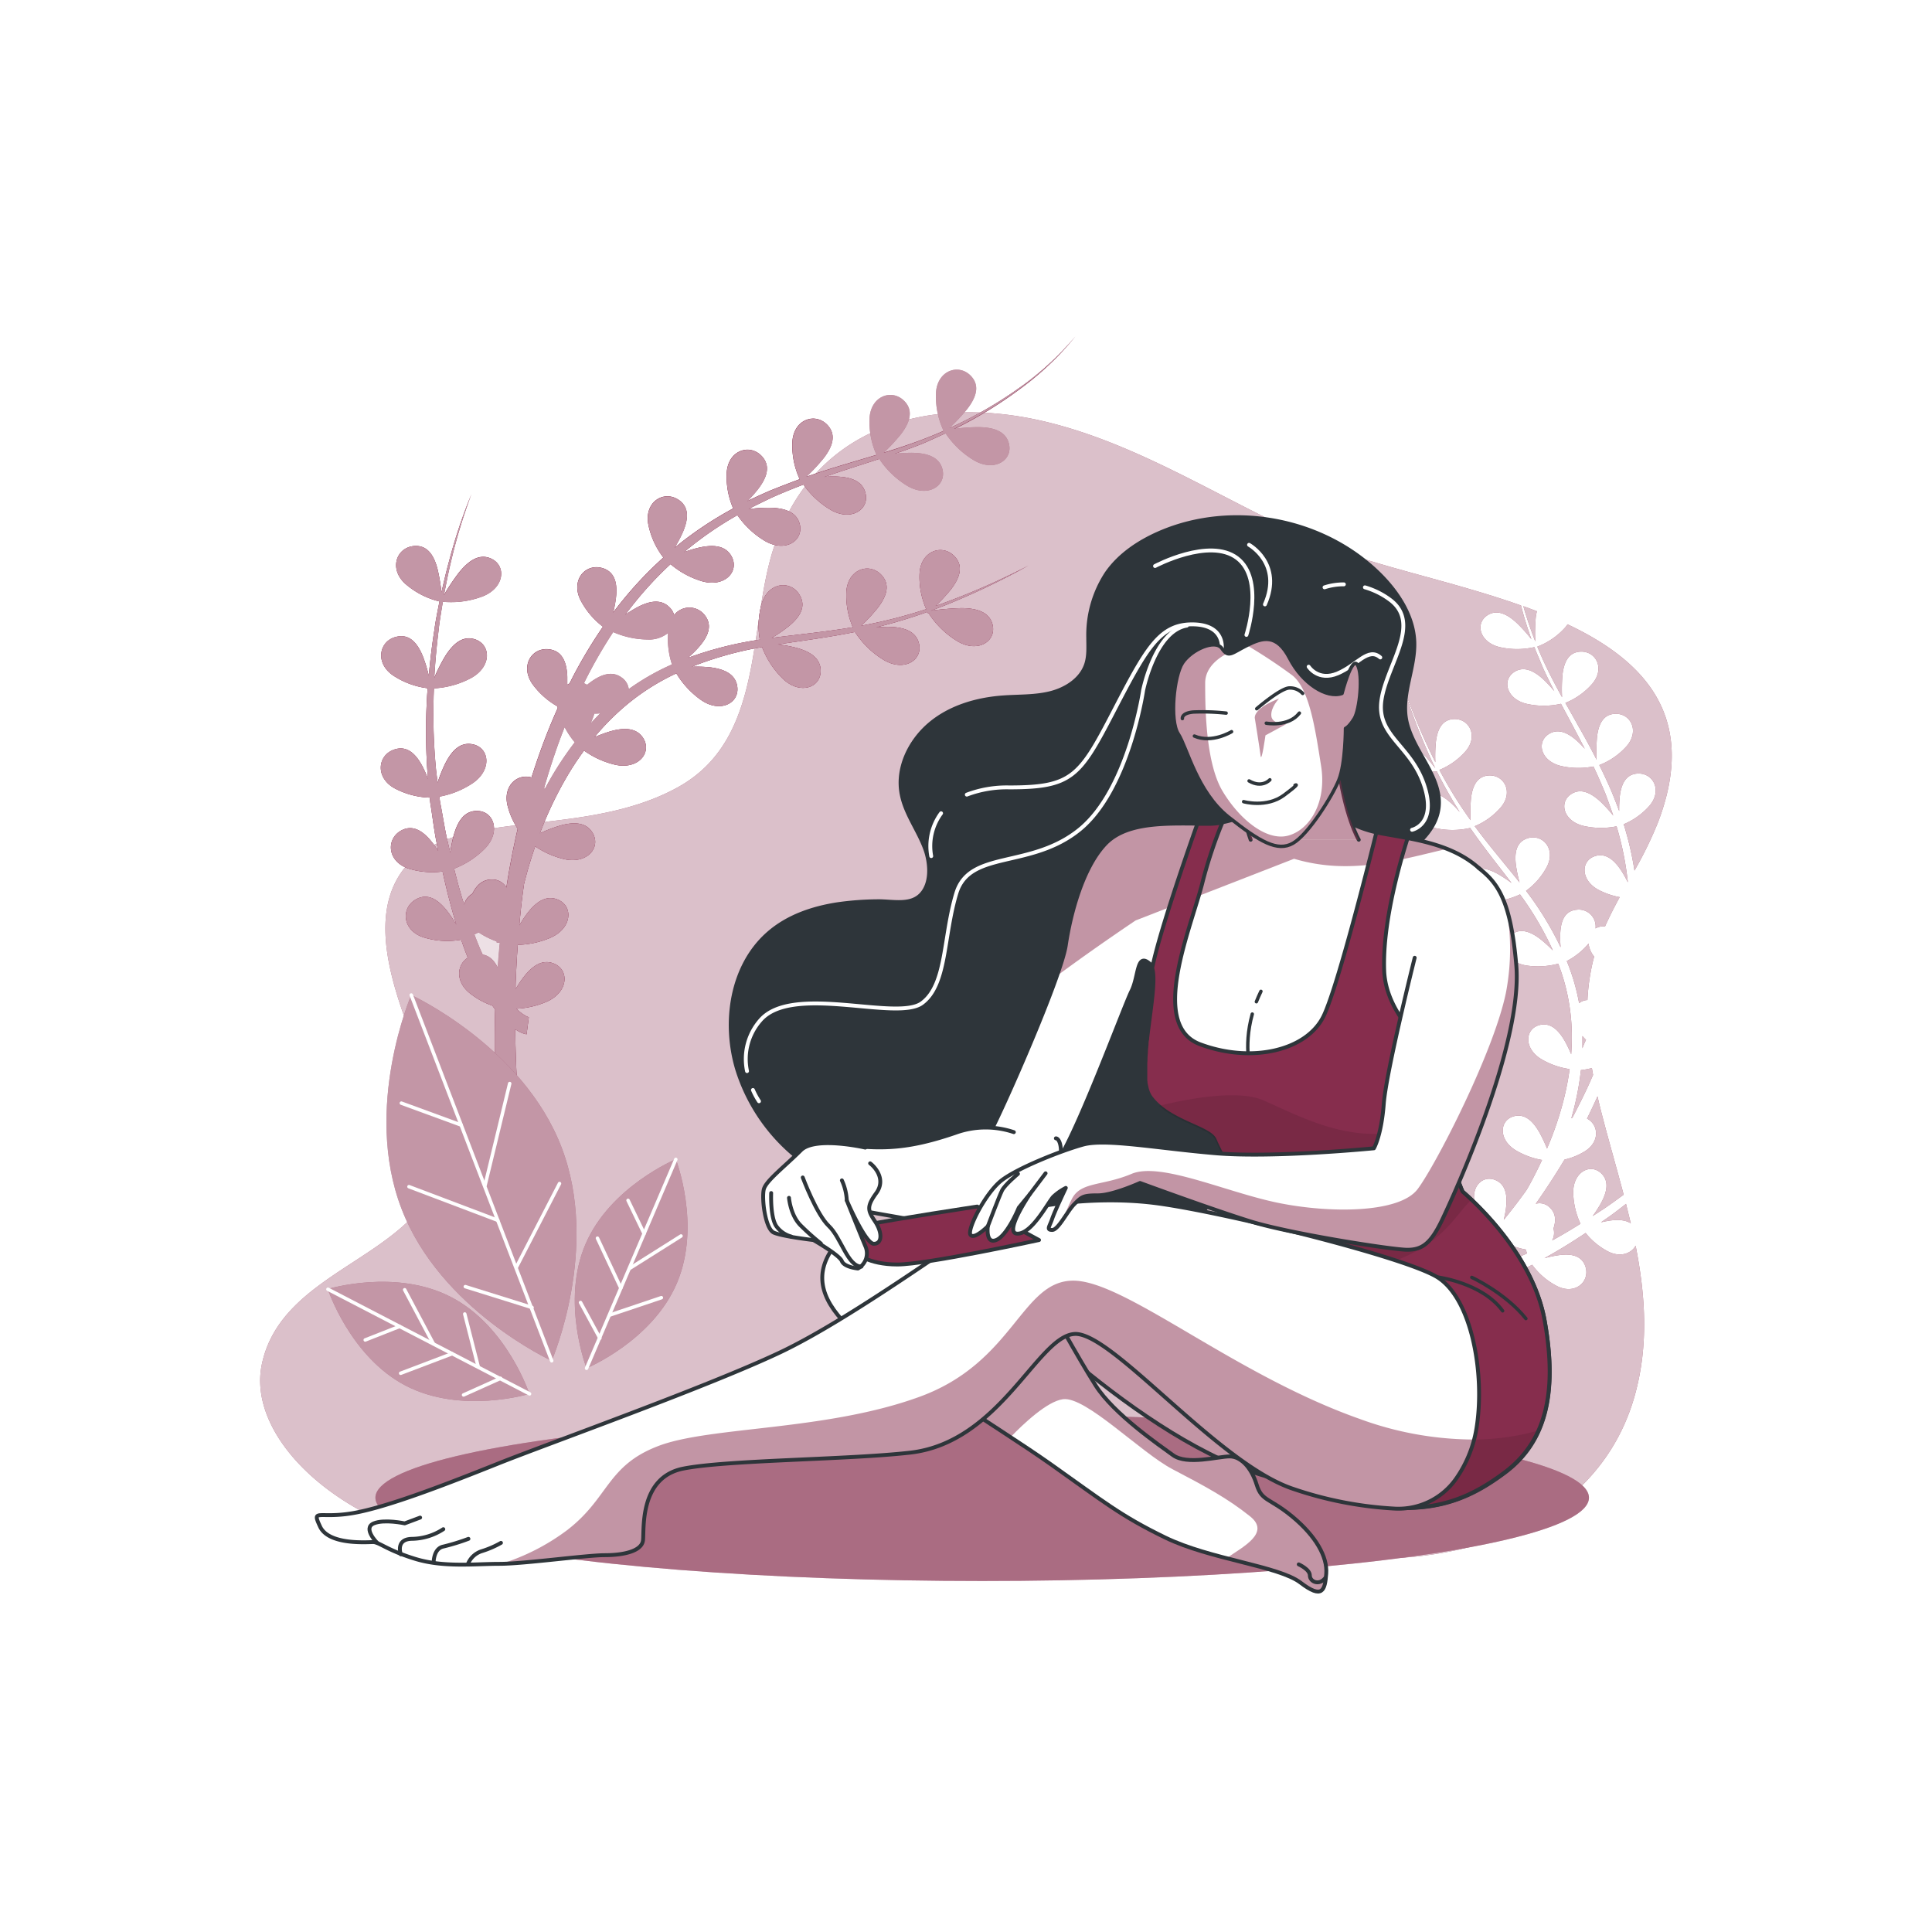 <svg class="animated" id="freepik_stories-depilation" xmlns="http://www.w3.org/2000/svg" xmlns:xlink="http://www.w3.org/1999/xlink" viewBox="0 0 500 500" version="1.1" xmlns:svgjs="http://svgjs.com/svgjs"><style>svg#freepik_stories-depilation:not(.animated) .animable {opacity: 0;}svg#freepik_stories-depilation.animated #freepik--Plants--inject-1--inject-38 {animation: 3s Infinite  linear floating;animation-delay: 0.5s;}            @keyframes floating {                0% {                    opacity: 1;                    transform: translateY(0px);                }                50% {                    transform: translateY(-10px);                }                100% {                    opacity: 1;                    transform: translateY(0px);                }            }        </style><!--Depi--><g id="freepik--background-simple--inject-1--inject-38" class="animable" style="transform-origin: 249.991px 255.024px;"><path d="M410.12,269.83c.1-.24.22-.48.34-.71a12.77,12.77,0,0,1-.93-1c0,1.06,0,2.12,0,3.18C409.71,270.8,409.9,270.31,410.12,269.83Z" style="fill: rgb(134, 45, 77); transform-origin: 409.995px 269.71px;" id="el13gj6oksromr" class="animable"></path><path d="M406.94,289.26q2-3.79,3.84-7.69c.53-1.12,1-2.25,1.51-3.39-.11-.58-.21-1.18-.31-1.77a19.64,19.64,0,0,1-2.84.53,72.64,72.64,0,0,1-1.41,8.3c-.31,1.4-.68,2.78-1.07,4.16Z" style="fill: rgb(134, 45, 77); transform-origin: 409.475px 282.905px;" id="elve8lzwsaq2h" class="animable"></path><path d="M405.48,248.72a54.11,54.11,0,0,1,3.19,10.9,3.64,3.64,0,0,1,2.16-.81,55.15,55.15,0,0,1,.88-7.47c.19-1,.4-2,.65-3,.07-.26.15-.51.22-.77a6.44,6.44,0,0,1-1.46-3.38A18.43,18.43,0,0,1,405.48,248.72Z" style="fill: rgb(134, 45, 77); transform-origin: 409.03px 251.905px;" id="elpgk71r8prk" class="animable"></path><path d="M412.19,314.71l2.64-1.71c1.84-1.21,3.59-2.53,5.37-3.81-1.77-6.78-3.74-13.5-5.47-20.15q-.69-2.62-1.3-5.3c-.86,1.94-1.77,3.85-2.71,5.75,3,1.57,3.41,5.94-.51,8.43a17.36,17.36,0,0,1-5.31,2.18q-3.52,5.85-7.45,11.44a3.71,3.71,0,0,1,3.59.92c1.62,1.49,1.68,3.44,1,5.47a4.22,4.22,0,0,1-.34,3.1c2.49-1.36,4.92-2.81,7.33-4.32a20.11,20.11,0,0,1-1.88-8c-.07-5.38,4.37-7.71,7.19-5.11,2.29,2.11,1.47,5.14-.13,8A34.47,34.47,0,0,1,412.19,314.71Z" style="fill: rgb(134, 45, 77); transform-origin: 408.825px 302.385px;" id="el28uc8zjw6ym" class="animable"></path><path d="M416.41,324a18.15,18.15,0,0,1-6.05-4.91c-2.5,1.67-5.05,3.29-7.66,4.81-1,.59-2,1.16-3,1.72a30.13,30.13,0,0,1,3.71-.78c3.11-.43,6,0,6.94,3.07,1.11,3.79-2.66,7.21-7.25,5a18.24,18.24,0,0,1-6.57-5.59c-1.29.67-2.61,1.31-3.94,1.91.67,2.83-1.59,5.85-5.77,5.54a17.41,17.41,0,0,1-5.88-1.57c-.3.06-.6.11-.91.15l-.15,0c-6.35,7-13.08,13.59-20.09,19.89q-6.65,6-13.62,11.52c-4.69,3.7-9.38,7.26-14.43,10.67l-3.18-5c4.8-3.09,9.58-6.56,14.21-10.07s9.19-7.23,13.62-11c5.89-5.08,11.59-10.38,17-15.93h0c-.41-.11-.79-.16-1.21-.31a5.5,5.5,0,0,1-1.44-.68l2.33-3.16-.06,0,0,0,.1.05.3.12a6.35,6.35,0,0,0,.73.21,9.77,9.77,0,0,0,1.67.21l.68,0a19.69,19.69,0,0,1-3.9-6c-2-5,1.25-8.78,4.82-7.39,2.91,1.13,3.25,4.25,2.81,7.52-.13.93-.32,1.86-.53,2.77.58-.63,1.16-1.26,1.73-1.9,1.68-1.88,3.32-3.8,4.94-5.73a20.08,20.08,0,0,1-4.28-6.39c-2-5,1.26-8.78,4.83-7.39,2.9,1.13,3.25,4.25,2.81,7.52-.13.94-.33,1.89-.54,2.81q1.72-2.13,3.39-4.32c.82-1.08,1.62-2.17,2.42-3.27,1-1.66,1.86-3.35,2.72-5.05.47-.95.92-1.9,1.37-2.85a19.91,19.91,0,0,1-6.78-2.49c-4.6-2.78-4.24-7.78-.55-8.81,3-.83,5.15,1.47,6.75,4.35a38.34,38.34,0,0,1,1.87,4,85.63,85.63,0,0,0,4.34-12.76,71.28,71.28,0,0,0,1.51-7.81,20,20,0,0,1-7.32-2.57c-4.6-2.79-4.24-7.78-.55-8.81,3-.83,5.15,1.47,6.75,4.35a34.35,34.35,0,0,1,1.52,3.19,58.3,58.3,0,0,0,.06-7.93,52.32,52.32,0,0,0-3.41-15.51,20.18,20.18,0,0,1-8.29.46c-5.31-.87-6.83-5.64-3.79-8,2.48-1.9,5.33-.56,7.88,1.52a35.45,35.45,0,0,1,2.76,2.55.36.36,0,0,1,0-.09,81.52,81.52,0,0,0-8.45-14.37,20.39,20.39,0,0,1-8.41,1.92c-5.38,0-7.65-4.48-5-7.27,2.14-2.26,5.17-1.39,8,.25a36.78,36.78,0,0,1,3.22,2.15c-3.56-4.67-7.28-9.28-10.64-14.15h0v0a.61.61,0,0,1-.07-.1,20.19,20.19,0,0,1-9.17,0c-5.23-1.27-6.4-6.14-3.19-8.23,2.62-1.7,5.35-.16,7.75,2.11.67.63,1.3,1.32,1.91,2a118.82,118.82,0,0,1-5.95-10.55l-.38.13v-.14a20.22,20.22,0,0,1-9.24,0c-5.23-1.26-6.4-6.13-3.19-8.22,2.62-1.7,5.35-.16,7.75,2.1a64.16,64.16,0,0,1,4.68,5.33c-.64-1.31-1.26-2.64-1.86-4a166.82,166.82,0,0,1-7-18.93,161.73,161.73,0,0,0,8.88,21.39,37.81,37.81,0,0,1,.13-5.17c.36-3.12,1.47-5.86,4.69-6,3.95-.13,6.33,4.37,3.05,8.27a18.13,18.13,0,0,1-6.82,4.89,110.32,110.32,0,0,0,7.78,12.63c.09.13.18.26.28.38a42.16,42.16,0,0,1,.11-5.57c.36-3.12,1.48-5.86,4.7-6,3.95-.13,6.33,4.37,3,8.27a18.12,18.12,0,0,1-6.73,4.86c3.5,4.75,7.34,9.24,11.06,13.88l.54.68a35.66,35.66,0,0,1-.95-4.58c-.38-3.12.07-6,3.17-6.9,3.81-1.05,7.17,2.77,4.9,7.33a18.28,18.28,0,0,1-5.44,6.31A82.2,82.2,0,0,1,403.81,245l.08.16a27.79,27.79,0,0,1-.1-3.42c.12-3.14,1-6,4.23-6.3a4.36,4.36,0,0,1,4.9,4.84,3.9,3.9,0,0,1,1.87-.54,5.9,5.9,0,0,1,.6,0c1.15-2.57,2.44-5.08,3.79-7.56a19.57,19.57,0,0,1-5.39-1.84c-4.76-2.49-4.72-7.5-1.09-8.75,2.94-1,5.22,1.14,7,3.91.58.92,1.11,1.9,1.59,2.85a80,80,0,0,0-2.92-14.5,20.3,20.3,0,0,1-8.57-.11c-5.23-1.26-6.39-6.14-3.18-8.23,2.61-1.7,5.35-.15,7.74,2.11a38.65,38.65,0,0,1,3.15,3.46c-.63-1.89-1.32-3.75-2-5.61-1-2.39-2-4.76-3.13-7.11a20.22,20.22,0,0,1-8.42-.13c-5.23-1.27-6.39-6.14-3.18-8.23,2.61-1.7,5.35-.16,7.75,2.11.55.53,1.09,1.09,1.61,1.67-2-3.9-4.09-7.76-6.16-11.64a20.16,20.16,0,0,1-8.92,0c-5.23-1.26-6.39-6.14-3.18-8.23,2.61-1.7,5.35-.15,7.75,2.11a36.55,36.55,0,0,1,2.62,2.84h0l-.88-1.74c-.53-1.07-1.06-2.14-1.57-3.23-.64-1.34-1.17-2.72-1.75-4.08-.34-.77-.65-1.55-.94-2.34a20.2,20.2,0,0,1-9,0c-5.23-1.26-6.39-6.14-3.18-8.23,2.61-1.7,5.35-.15,7.74,2.11a43.49,43.49,0,0,1,3.67,4.09c-1-2.73-1.86-5.51-2.6-8.33,0-.13-.07-.27-.1-.41-17.43-6.19-36.86-10-49.59-15.2-24.42-9.89-47.36-26.16-73.63-32.4-30.47-7.24-60.28,1.47-70.29,33-6.61,20.77-2.33,49.22-24.64,61.61-25.42,14.11-59.83,4.45-71.79,22.28-11,16.33,3.82,42.37,8.95,58.58,2,6.39,3.11,13.42.88,19.75C105.85,326,72.93,328.85,67.78,353c-5.23,24.51,35.9,55.71,86,47.54s80-49,109.19-31.2,71.79,42.34,116.66,31.2C400.49,395.32,417.3,382,423.12,361c3.58-12.91,2.7-25.83.18-38.61C422.17,324.38,419.48,325.42,416.41,324Z" style="fill: rgb(134, 45, 77); transform-origin: 246.418px 255.024px;" id="elo8xw0r0uf" class="animable"></path><path d="M390.46,322l-.15.2-.57-.46c-1.18,1.48-2.39,2.94-3.61,4.39a4.84,4.84,0,0,1,4.56.24c1.52-.62,3-1.31,4.52-2-.12-.3-.24-.63-.35-1A18,18,0,0,1,390.46,322Z" style="fill: rgb(134, 45, 77); transform-origin: 390.67px 324.055px;" id="elpf6u6dus4cs" class="animable"></path><path d="M397.75,158.19c-1.16-.45-2.33-.88-3.51-1.31.82,2.88,1.78,5.72,2.85,8.51l.24.62a46.36,46.36,0,0,1,.11-6.06A13.73,13.73,0,0,1,397.75,158.19Z" style="fill: rgb(134, 45, 77); transform-origin: 395.995px 161.445px;" id="ellve9gmid4bl" class="animable"></path><path d="M422.05,316.61q-.6-2.53-1.24-5.05c-1.51,1.17-3,2.36-4.59,3.46l-1.89,1.31c.79-.18,1.6-.35,2.39-.46C418.74,315.6,420.68,315.68,422.05,316.61Z" style="fill: rgb(134, 45, 77); transform-origin: 418.19px 314.085px;" id="elzjm80nlo66k" class="animable"></path><path d="M405.19,162.25a18.46,18.46,0,0,1-7.34,5.1c.43,1.05.88,2.08,1.34,3.12l.19.42c.46,1,.94,2,1.43,3,.05.1.1.19.14.29,1.06,2.11,2.17,4.19,3.31,6.26h0a44,44,0,0,1,.11-5.8c.36-3.12,1.48-5.86,4.69-6,4-.13,6.33,4.36,3.06,8.27a18.32,18.32,0,0,1-7,5h0l2.4,4.26c.53.92,1,1.84,1.56,2.77.11.18.21.37.31.56.62,1.1,1.23,2.2,1.82,3.31l.13.24c.63,1.18,1.26,2.37,1.86,3.58a43.86,43.86,0,0,1,.11-5.9c.36-3.12,1.48-5.86,4.69-6,4-.13,6.33,4.37,3.06,8.27a18.26,18.26,0,0,1-7.16,5c1.1,2.23,2.16,4.48,3.14,6.77.7,1.7,1.37,3.4,2,5.13a30.77,30.77,0,0,1,.15-3.71c.36-3.12,1.48-5.86,4.69-6,4-.13,6.33,4.36,3.06,8.27a18.27,18.27,0,0,1-6.73,4.85A82,82,0,0,1,423,225.31a98.9,98.9,0,0,0,6.08-12.46c10.39-27.13-3.25-41.77-23.41-51.28C405.54,161.8,405.37,162,405.19,162.25Z" style="fill: rgb(134, 45, 77); transform-origin: 415.251px 193.44px;" id="el93js7wqoebp" class="animable"></path><g id="ellct583i8dn"><path d="M410.12,269.83c.1-.24.22-.48.34-.71a12.77,12.77,0,0,1-.93-1c0,1.06,0,2.12,0,3.18C409.71,270.8,409.9,270.31,410.12,269.83Z" style="fill: rgb(255, 255, 255); opacity: 0.7; transform-origin: 409.995px 269.71px;" class="animable"></path></g><g id="elawaryeae4p"><path d="M412.19,314.71l2.64-1.71c1.84-1.21,3.59-2.53,5.37-3.81-1.77-6.78-3.74-13.5-5.47-20.15q-.69-2.62-1.3-5.3c-.86,1.94-1.77,3.85-2.71,5.75,3,1.57,3.41,5.94-.51,8.43a17.36,17.36,0,0,1-5.31,2.18q-3.52,5.85-7.45,11.44a3.71,3.71,0,0,1,3.59.92c1.62,1.49,1.68,3.44,1,5.47a4.22,4.22,0,0,1-.34,3.1c2.49-1.36,4.92-2.81,7.33-4.32a20.11,20.11,0,0,1-1.88-8c-.07-5.38,4.37-7.71,7.19-5.11,2.29,2.11,1.47,5.14-.13,8A34.47,34.47,0,0,1,412.19,314.71Z" style="fill: rgb(255, 255, 255); opacity: 0.7; transform-origin: 408.825px 302.385px;" class="animable"></path></g><g id="el9eczidqq44"><path d="M405.48,248.72a54.11,54.11,0,0,1,3.19,10.9,3.64,3.64,0,0,1,2.16-.81,55.15,55.15,0,0,1,.88-7.47c.19-1,.4-2,.65-3,.07-.26.15-.51.22-.77a6.44,6.44,0,0,1-1.46-3.38A18.43,18.43,0,0,1,405.48,248.72Z" style="fill: rgb(255, 255, 255); opacity: 0.7; transform-origin: 409.03px 251.905px;" class="animable"></path></g><g id="el3vgm9qwzw4w"><path d="M406.94,289.26q2-3.79,3.84-7.69c.53-1.12,1-2.25,1.51-3.39-.11-.58-.21-1.18-.31-1.77a19.64,19.64,0,0,1-2.84.53,72.64,72.64,0,0,1-1.41,8.3c-.31,1.4-.68,2.78-1.07,4.16Z" style="fill: rgb(255, 255, 255); opacity: 0.7; transform-origin: 409.475px 282.905px;" class="animable"></path></g><g id="el2rq7173tqoe"><path d="M416.41,324a18.15,18.15,0,0,1-6.05-4.91c-2.5,1.67-5.05,3.29-7.66,4.81-1,.59-2,1.16-3,1.72a30.13,30.13,0,0,1,3.71-.78c3.11-.43,6,0,6.94,3.07,1.11,3.79-2.66,7.21-7.25,5a18.24,18.24,0,0,1-6.57-5.59c-1.29.67-2.61,1.31-3.94,1.91.67,2.83-1.59,5.85-5.77,5.54a17.41,17.41,0,0,1-5.88-1.57c-.3.06-.6.11-.91.15l-.15,0c-6.35,7-13.08,13.59-20.09,19.89q-6.65,6-13.62,11.52c-4.69,3.7-9.38,7.26-14.43,10.67l-3.18-5c4.8-3.09,9.58-6.56,14.21-10.07s9.19-7.23,13.62-11c5.89-5.08,11.59-10.38,17-15.93h0c-.41-.11-.79-.16-1.21-.31a5.5,5.5,0,0,1-1.44-.68l2.33-3.16-.06,0,0,0,.1.05.3.12a6.35,6.35,0,0,0,.73.21,9.77,9.77,0,0,0,1.67.21l.68,0a19.69,19.69,0,0,1-3.9-6c-2-5,1.25-8.78,4.82-7.39,2.91,1.13,3.25,4.25,2.81,7.52-.13.93-.32,1.86-.53,2.77.58-.63,1.16-1.26,1.73-1.9,1.68-1.88,3.32-3.8,4.94-5.73a20.08,20.08,0,0,1-4.28-6.39c-2-5,1.26-8.78,4.83-7.39,2.9,1.13,3.25,4.25,2.81,7.52-.13.94-.33,1.89-.54,2.81q1.72-2.13,3.39-4.32c.82-1.08,1.62-2.17,2.42-3.27,1-1.66,1.86-3.35,2.72-5.05.47-.95.92-1.9,1.37-2.85a19.91,19.91,0,0,1-6.78-2.49c-4.6-2.78-4.24-7.78-.55-8.81,3-.83,5.15,1.47,6.75,4.35a38.34,38.34,0,0,1,1.87,4,85.63,85.63,0,0,0,4.34-12.76,71.28,71.28,0,0,0,1.51-7.81,20,20,0,0,1-7.32-2.57c-4.6-2.79-4.24-7.78-.55-8.81,3-.83,5.15,1.47,6.75,4.35a34.35,34.35,0,0,1,1.52,3.19,58.3,58.3,0,0,0,.06-7.93,52.32,52.32,0,0,0-3.41-15.51,20.18,20.18,0,0,1-8.29.46c-5.31-.87-6.83-5.64-3.79-8,2.48-1.9,5.33-.56,7.88,1.52a35.45,35.45,0,0,1,2.76,2.55.36.36,0,0,1,0-.09,81.52,81.52,0,0,0-8.45-14.37,20.39,20.39,0,0,1-8.41,1.92c-5.38,0-7.65-4.48-5-7.27,2.14-2.26,5.17-1.39,8,.25a36.78,36.78,0,0,1,3.22,2.15c-3.56-4.67-7.28-9.28-10.64-14.15h0v0a.61.61,0,0,1-.07-.1,20.19,20.19,0,0,1-9.17,0c-5.23-1.27-6.4-6.14-3.19-8.23,2.62-1.7,5.35-.16,7.75,2.11.67.63,1.3,1.32,1.91,2a118.82,118.82,0,0,1-5.95-10.55l-.38.13v-.14a20.22,20.22,0,0,1-9.24,0c-5.23-1.26-6.4-6.13-3.19-8.22,2.62-1.7,5.35-.16,7.75,2.1a64.16,64.16,0,0,1,4.68,5.33c-.64-1.31-1.26-2.64-1.86-4a166.82,166.82,0,0,1-7-18.93,161.73,161.73,0,0,0,8.88,21.39,37.81,37.81,0,0,1,.13-5.17c.36-3.12,1.47-5.86,4.69-6,3.95-.13,6.33,4.37,3.05,8.27a18.13,18.13,0,0,1-6.82,4.89,110.32,110.32,0,0,0,7.78,12.63c.09.13.18.26.28.38a42.16,42.16,0,0,1,.11-5.57c.36-3.12,1.48-5.86,4.7-6,3.95-.13,6.33,4.37,3,8.27a18.12,18.12,0,0,1-6.73,4.86c3.5,4.75,7.34,9.24,11.06,13.88l.54.68a35.66,35.66,0,0,1-.95-4.58c-.38-3.12.07-6,3.17-6.9,3.81-1.05,7.17,2.77,4.9,7.33a18.28,18.28,0,0,1-5.44,6.31A82.2,82.2,0,0,1,403.81,245l.08.16a27.79,27.79,0,0,1-.1-3.42c.12-3.14,1-6,4.23-6.3a4.36,4.36,0,0,1,4.9,4.84,3.9,3.9,0,0,1,1.87-.54,5.9,5.9,0,0,1,.6,0c1.15-2.57,2.44-5.08,3.79-7.56a19.57,19.57,0,0,1-5.39-1.84c-4.76-2.49-4.72-7.5-1.09-8.75,2.94-1,5.22,1.14,7,3.91.58.92,1.11,1.9,1.59,2.85a80,80,0,0,0-2.92-14.5,20.3,20.3,0,0,1-8.57-.11c-5.23-1.26-6.39-6.14-3.18-8.23,2.61-1.7,5.35-.15,7.74,2.11a38.65,38.65,0,0,1,3.15,3.46c-.63-1.89-1.32-3.75-2-5.61-1-2.39-2-4.76-3.13-7.11a20.22,20.22,0,0,1-8.42-.13c-5.23-1.27-6.39-6.14-3.18-8.23,2.61-1.7,5.35-.16,7.75,2.11.55.53,1.09,1.09,1.61,1.67-2-3.9-4.09-7.76-6.16-11.64a20.16,20.16,0,0,1-8.92,0c-5.23-1.26-6.39-6.14-3.18-8.23,2.61-1.7,5.35-.15,7.75,2.11a36.55,36.55,0,0,1,2.62,2.84h0l-.88-1.74c-.53-1.07-1.06-2.14-1.57-3.23-.64-1.34-1.17-2.72-1.75-4.08-.34-.77-.65-1.55-.94-2.34a20.2,20.2,0,0,1-9,0c-5.23-1.26-6.39-6.14-3.18-8.23,2.61-1.7,5.35-.15,7.74,2.11a43.49,43.49,0,0,1,3.67,4.09c-1-2.73-1.86-5.51-2.6-8.33,0-.13-.07-.27-.1-.41-17.43-6.19-36.86-10-49.59-15.2-24.42-9.89-47.36-26.16-73.63-32.4-30.47-7.24-60.28,1.47-70.29,33-6.61,20.77-2.33,49.22-24.64,61.61-25.42,14.11-59.83,4.45-71.79,22.28-11,16.33,3.82,42.37,8.95,58.58,2,6.39,3.11,13.42.88,19.75C105.85,326,72.93,328.85,67.78,353c-5.23,24.51,35.9,55.71,86,47.54s80-49,109.19-31.2,71.79,42.34,116.66,31.2C400.49,395.32,417.3,382,423.12,361c3.58-12.91,2.7-25.83.18-38.61C422.17,324.38,419.48,325.42,416.41,324Z" style="fill: rgb(255, 255, 255); opacity: 0.7; transform-origin: 246.418px 255.024px;" class="animable"></path></g><g id="elomf58j13p7"><path d="M422.05,316.61q-.6-2.53-1.24-5.05c-1.51,1.17-3,2.36-4.59,3.46l-1.89,1.31c.79-.18,1.6-.35,2.39-.46C418.74,315.6,420.68,315.68,422.05,316.61Z" style="fill: rgb(255, 255, 255); opacity: 0.7; transform-origin: 418.19px 314.085px;" class="animable"></path></g><g id="el9szyds7tirh"><path d="M390.46,322l-.15.2-.57-.46c-1.18,1.48-2.39,2.94-3.61,4.39a4.84,4.84,0,0,1,4.56.24c1.52-.62,3-1.31,4.52-2-.12-.3-.24-.63-.35-1A18,18,0,0,1,390.46,322Z" style="fill: rgb(255, 255, 255); opacity: 0.7; transform-origin: 390.67px 324.055px;" class="animable"></path></g><g id="el79qiyh9o9fa"><path d="M397.75,158.19c-1.16-.45-2.33-.88-3.51-1.31.82,2.88,1.78,5.72,2.85,8.51l.24.62a46.36,46.36,0,0,1,.11-6.06A13.73,13.73,0,0,1,397.75,158.19Z" style="fill: rgb(255, 255, 255); opacity: 0.7; transform-origin: 395.995px 161.445px;" class="animable"></path></g><g id="elewyaatgots"><path d="M405.19,162.25a18.46,18.46,0,0,1-7.34,5.1c.43,1.05.88,2.08,1.34,3.12l.19.42c.46,1,.94,2,1.43,3,.05.1.1.19.14.29,1.06,2.11,2.17,4.19,3.31,6.26h0a44,44,0,0,1,.11-5.8c.36-3.12,1.48-5.86,4.69-6,4-.13,6.33,4.36,3.06,8.27a18.32,18.32,0,0,1-7,5h0l2.4,4.26c.53.92,1,1.84,1.56,2.77.11.18.21.37.31.56.62,1.1,1.23,2.2,1.82,3.31l.13.24c.63,1.18,1.26,2.37,1.86,3.58a43.86,43.86,0,0,1,.11-5.9c.36-3.12,1.48-5.86,4.69-6,4-.13,6.33,4.37,3.06,8.27a18.26,18.26,0,0,1-7.16,5c1.1,2.23,2.16,4.48,3.14,6.77.7,1.7,1.37,3.4,2,5.13a30.77,30.77,0,0,1,.15-3.71c.36-3.12,1.48-5.86,4.69-6,4-.13,6.33,4.36,3.06,8.27a18.27,18.27,0,0,1-6.73,4.85A82,82,0,0,1,423,225.31a98.9,98.9,0,0,0,6.08-12.46c10.39-27.13-3.25-41.77-23.41-51.28C405.54,161.8,405.37,162,405.19,162.25Z" style="fill: rgb(255, 255, 255); opacity: 0.7; transform-origin: 415.251px 193.44px;" class="animable"></path></g></g><g id="freepik--Shadow--inject-1--inject-38" class="animable" style="transform-origin: 254.19px 387.6px;"><ellipse cx="254.19" cy="387.6" rx="157.03" ry="21.56" style="fill: rgb(134, 45, 77); transform-origin: 254.19px 387.6px;" id="elnzg3pr7bztp" class="animable"></ellipse><g id="elyd5t19m053g"><ellipse cx="254.19" cy="387.6" rx="157.03" ry="21.56" style="fill: rgb(255, 255, 255); opacity: 0.3; transform-origin: 254.19px 387.6px;" class="animable"></ellipse></g></g><g id="freepik--Plants--inject-1--inject-38" class="animable animator-active" style="transform-origin: 181.595px 224.795px;"><path d="M237.51,115.3c1.58-.58,3.1-1.3,4.65-2s3.05-1.39,4.56-2.12a108.43,108.43,0,0,0,17.17-10.43A75.88,75.88,0,0,0,278.36,87a76.1,76.1,0,0,1-14.72,13.5,108.16,108.16,0,0,1-17.28,10c-12,5.77-25.11,8.44-37.72,12.88a49.85,49.85,0,0,0,4.55-4.9c2.16-2.83,3.41-5.95.87-8.57-3.13-3.22-8.61-1.41-9,4.35a20.74,20.74,0,0,0,1.89,9.74c-2.65,1-5.29,2-7.89,3.06-1.9.84-3.8,1.7-5.67,2.61a32.59,32.59,0,0,0,2.8-3.15c2.16-2.83,3.41-5.94.87-8.56-3.13-3.22-8.61-1.42-9,4.35a20.69,20.69,0,0,0,1.68,9.26,94.75,94.75,0,0,0-15.18,10.19,33.76,33.76,0,0,0,2.11-4c1.42-3.27,1.87-6.59-1.23-8.52-3.81-2.37-8.69.71-7.68,6.4a20.71,20.71,0,0,0,3.91,8.64,98,98,0,0,0-13,14.25,33.17,33.17,0,0,0,.71-3.73c.43-3.53-.07-6.85-3.59-7.82-4.32-1.19-8.14,3.14-5.56,8.31a20.59,20.59,0,0,0,5.81,6.89,123.68,123.68,0,0,0-7.61,12.63c-.36.68-.7,1.38-1.05,2.07a4.63,4.63,0,0,0-.58.31c0-.69,0-1.37,0-2-.12-3.56-1.13-6.76-4.76-7.17-4.45-.52-7.55,4.35-4.21,9.06a20.54,20.54,0,0,0,6.46,5.73c0,.13,0,.27.05.41q-2.25,5-4.14,10.18c-.95,2.57-1.82,5.17-2.65,7.79-3.67-1.08-7.45,2.16-6.21,7.28a19.58,19.58,0,0,0,2.63,6q-1.74,7.54-2.93,15.2a4.22,4.22,0,0,0-3.65-2.07c-2.5-.05-4.08,1.49-5.14,3.67a4.85,4.85,0,0,0-2.15,2.8c-1-3.06-1.81-6.17-2.6-9.29a22.83,22.83,0,0,0,7.88-5.1c4.28-4.34,2.5-9.73-1.85-9.83-3.54-.08-5.25,3-6.21,6.66a38.15,38.15,0,0,0-.81,4.16l-.81-3.48c-.66-2.94-1.1-5.91-1.67-8.86-.15-.72-.25-1.45-.34-2.19a22.84,22.84,0,0,0,8.68-3.52c5-3.46,4.28-9.1,0-10-3.46-.74-5.73,2-7.35,5.38a39.92,39.92,0,0,0-1.79,4.54l-.38-3.15a151,151,0,0,1-.57-21.27,23,23,0,0,0,9.63-2.68c5.35-2.94,5.18-8.62,1-10-3.37-1.08-5.9,1.43-7.85,4.61a48.58,48.58,0,0,0-2.69,5.34q.35-6.09,1.1-12.15c.26-2.53.71-5,1.11-7.53a23.12,23.12,0,0,0,10.27-1.38c5.68-2.22,6.24-7.88,2.31-9.74-3.2-1.51-6,.65-8.38,3.56a57.19,57.19,0,0,0-3.91,5.84c.57-2.87,1.11-5.76,1.81-8.61A137.38,137.38,0,0,1,122,127.91a135.42,135.42,0,0,0-5.76,17.26c-.75,2.69-1.36,5.42-2,8.15a45.1,45.1,0,0,0-1-6c-.88-3.45-2.56-6.36-6.19-6-4.46.46-6.44,5.88-2.16,9.76a20.81,20.81,0,0,0,8.85,4.57c-.48,2.45-1,4.91-1.32,7.39-.62,3.92-1.09,7.87-1.45,11.83a38.94,38.94,0,0,0-1.5-4.93c-1.33-3.3-3.36-6-6.91-5.13-4.37,1-5.63,6.66-.89,9.95a20.77,20.77,0,0,0,9,3.35,152.55,152.55,0,0,0-.07,21.38l.19,2.15a30.74,30.74,0,0,0-1.42-3.23c-1.65-3.15-3.94-5.6-7.39-4.41-4.24,1.46-4.94,7.19.12,10a20.69,20.69,0,0,0,9.12,2.42c.06.74.14,1.47.27,2.2.48,3,.84,6.07,1.42,9.06l.51,2.56a25.33,25.33,0,0,0-1.59-2.25c-2.21-2.79-4.92-4.77-8.09-3-3.89,2.24-3.49,8,2,9.8a20.62,20.62,0,0,0,8.8.75c.73,3.34,1.53,6.66,2.47,10,.34,1.26.71,2.51,1.09,3.76a34.25,34.25,0,0,0-2.41-3.56c-2.21-2.79-4.92-4.77-8.09-2.95-3.89,2.23-3.49,8,2,9.79a20.62,20.62,0,0,0,9.75.61q.79,2.34,1.72,4.66c-2.77,1.78-3.3,6,.36,9.07a19.67,19.67,0,0,0,6,3.34c.19.28.4.56.61.83l.11.15a320.25,320.25,0,0,0,.75,32.05q.73,10.1,2.07,20.13c.91,6.71,1.94,13.32,3.38,20.07l6.5-1.55c-1.48-6.3-2.66-12.89-3.68-19.41s-1.82-13.13-2.44-19.73c-.81-8.78-1.3-17.59-1.39-26.41l0,0c.41.23.76.49,1.23.7a6.29,6.29,0,0,0,1.71.58l.58-4.42.08,0,0,0-.13,0-.34-.14c-.23-.09-.5-.28-.76-.4a12,12,0,0,1-1.53-1.15l-.58-.51a22.45,22.45,0,0,0,7.92-1.83c5.57-2.48,5.88-8.15,1.87-9.83-3.26-1.37-6,.92-8.21,3.93-.63.86-1.21,1.77-1.75,2.68,0-1,0-1.94.08-2.91.11-2.86.28-5.72.48-8.57a22.69,22.69,0,0,0,8.52-1.86c5.58-2.48,5.88-8.15,1.87-9.83-3.26-1.36-6,.92-8.21,3.93-.63.87-1.22,1.8-1.77,2.72.18-2.06.39-4.13.62-6.19.19-1.53.39-3.06.61-4.58.53-2.1,1.11-4.19,1.76-6.27.35-1.14.73-2.27,1.12-3.4a22.67,22.67,0,0,0,7.49,3.3c5.95,1.35,9.59-3,7.38-6.76-1.8-3.05-5.36-2.86-8.93-1.76a41.13,41.13,0,0,0-4.71,1.83,97,97,0,0,1,6.5-13.84,78.19,78.19,0,0,1,4.91-7.56,22.69,22.69,0,0,0,8,3.65c5.95,1.35,9.59-3,7.38-6.76-1.8-3-5.36-2.85-8.93-1.76a38.3,38.3,0,0,0-3.76,1.41,64.75,64.75,0,0,1,6.2-6.52,58.61,58.61,0,0,1,15-10,22.72,22.72,0,0,0,6.4,6.89c5,3.47,10,.77,9.36-3.52-.53-3.5-3.91-4.65-7.63-5a38,38,0,0,0-4.26-.08l.1,0a92,92,0,0,1,18.21-5.1,22.85,22.85,0,0,0,5.37,8.19c4.4,4.22,9.77,2.36,9.8-2,0-3.54-3.12-5.21-6.75-6.11a36.61,36.61,0,0,0-4.32-.77c6.58-1,13.25-1.86,19.83-3.19h0v0l.14,0a23,23,0,0,0,7.47,7.24c5.27,3.09,10.05,0,9.08-4.21-.8-3.45-4.25-4.34-8-4.38-1,0-2.1.05-3.14.14A133.76,133.76,0,0,0,240,158.37c.12.26.21.41.21.41l.1-.12a23,23,0,0,0,7.52,7.31c5.26,3.08,10,0,9.07-4.21-.79-3.45-4.25-4.34-8-4.38a71.72,71.72,0,0,0-8,.67c1.56-.57,3.11-1.16,4.65-1.79a192.07,192.07,0,0,0,20.66-9.92,183.52,183.52,0,0,1-24.09,10.48,42.77,42.77,0,0,0,4-4.32c2.16-2.83,3.41-5.95.87-8.56-3.13-3.22-8.61-1.42-9,4.34a20.58,20.58,0,0,0,1.72,9.37,127.36,127.36,0,0,1-16.3,4.19l-.52.1a46.58,46.58,0,0,0,4.29-4.65c2.16-2.83,3.4-5.95.86-8.56-3.12-3.22-8.6-1.42-9,4.34a20.82,20.82,0,0,0,1.67,9.26c-6.59,1.13-13.26,1.78-20,2.64l-1,.13a39.54,39.54,0,0,0,4.38-3c2.76-2.25,4.7-5,2.84-8.13-2.29-3.86-8-3.38-9.77,2.14a20.67,20.67,0,0,0-.52,9.43,93.1,93.1,0,0,0-18.45,4.66l-.19.07a32.18,32.18,0,0,0,2.77-2.71c2.37-2.66,3.85-5.68,1.51-8.48a5,5,0,0,0-7.82.1,4.34,4.34,0,0,0-1.1-1.91c-2.43-2.57-5.86-1.59-9.1.27-.84.49-1.66,1-2.46,1.59A94.77,94.77,0,0,1,173.53,146a22.6,22.6,0,0,0,8.07,4.4c5.86,1.72,9.76-2.41,7.79-6.29-1.61-3.15-5.17-3.18-8.8-2.31a35.5,35.5,0,0,0-3.55,1.08,91.71,91.71,0,0,1,13.8-9.56,22.79,22.79,0,0,0,7.09,6.66c5.26,3.09,10,0,9.07-4.21-.8-3.45-4.25-4.34-8-4.37a43,43,0,0,0-5.29.35c2-1.05,4-2,6.08-3,2.68-1.19,5.4-2.3,8.14-3.34a22.93,22.93,0,0,0,7,6.51c5.26,3.08,10.05,0,9.07-4.22-.8-3.44-4.25-4.33-8-4.37-.88,0-1.76,0-2.64.1,4.84-1.68,9.74-3.21,14.63-4.8C231.21,117.6,234.38,116.51,237.51,115.3Zm-83.69,69.38c.5,0,1,0,1.54-.08-.85.84-1.68,1.71-2.49,2.59.24-.55.47-1.1.67-1.66C153.64,185.25,153.73,185,153.82,184.68Zm-31,57.15,1.06-.53a20.77,20.77,0,0,0,4.67,2.34c0,.09,0,.18,0,.28l.83.07q-.28,3.22-.51,6.43c-.87-1.77-2.1-3.09-3.91-3.39C124.13,245.32,123.44,243.58,122.78,241.83ZM143.36,200c-.84,1.39-1.63,2.81-2.4,4.24a2.19,2.19,0,0,0-.12-.33q1.33-4.69,2.92-9.31c.73-2.15,1.53-4.28,2.37-6.4a21.49,21.49,0,0,0,2.61,3.91A85.72,85.72,0,0,0,143.36,200Zm24.36-34.48a7.84,7.84,0,0,0,5.18-1.71,21.13,21.13,0,0,0,1,8.14,61.93,61.93,0,0,0-11.18,6.38,4.26,4.26,0,0,0-1.7-2.89c-2.79-2.16-6-.67-8.94,1.67l-.14.12-.19-.12a4.91,4.91,0,0,0-.62-.28l.24-.5a121.82,121.82,0,0,1,7.33-12.74A22.68,22.68,0,0,0,167.72,165.51Z" style="fill: rgb(134, 45, 77); transform-origin: 188.455px 210.245px;" id="elbu7qf2s27z" class="animable"></path><path d="M278.36,87a76.1,76.1,0,0,1-14.72,13.5,108.16,108.16,0,0,1-17.28,10l-.68.31a50.68,50.68,0,0,0,4.68-5c2.16-2.83,3.41-5.94.87-8.56-3.13-3.22-8.61-1.42-9,4.35a20.82,20.82,0,0,0,2,9.94,137.08,137.08,0,0,1-15.53,5.65,49.42,49.42,0,0,0,4.47-4.83c2.16-2.83,3.41-6,.87-8.57-3.13-3.22-8.61-1.41-9,4.35a20.73,20.73,0,0,0,1.82,9.61c-6.06,1.84-12.18,3.56-18.19,5.67a49.85,49.85,0,0,0,4.55-4.9c2.16-2.83,3.41-5.95.87-8.57-3.13-3.22-8.61-1.41-9,4.35a20.74,20.74,0,0,0,1.89,9.74c-2.65,1-5.29,2-7.89,3.06-1.9.84-3.8,1.7-5.67,2.61a32.59,32.59,0,0,0,2.8-3.15c2.16-2.83,3.41-5.94.87-8.56-3.13-3.22-8.61-1.42-9,4.35a20.69,20.69,0,0,0,1.68,9.26,94.75,94.75,0,0,0-15.18,10.19,33.76,33.76,0,0,0,2.11-4c1.42-3.27,1.87-6.59-1.23-8.52-3.81-2.37-8.69.71-7.68,6.4a20.71,20.71,0,0,0,3.91,8.64,98,98,0,0,0-13,14.25,33.17,33.17,0,0,0,.71-3.73c.43-3.53-.07-6.85-3.59-7.82-4.32-1.19-8.14,3.14-5.56,8.31a20.59,20.59,0,0,0,5.81,6.89,123.68,123.68,0,0,0-7.61,12.63c-.36.68-.7,1.38-1.05,2.07a4.63,4.63,0,0,0-.58.31c0-.69,0-1.37,0-2-.12-3.56-1.13-6.76-4.76-7.17-4.45-.52-7.55,4.35-4.21,9.06a20.54,20.54,0,0,0,6.46,5.73c0,.13,0,.27.05.41q-2.25,5-4.14,10.18c-.95,2.57-1.82,5.17-2.65,7.79-3.67-1.08-7.45,2.16-6.21,7.28a19.58,19.58,0,0,0,2.63,6q-1.74,7.54-2.93,15.2a4.22,4.22,0,0,0-3.65-2.07c-2.5-.05-4.08,1.49-5.14,3.67a4.85,4.85,0,0,0-2.15,2.8c-1-3.06-1.81-6.17-2.6-9.29a22.83,22.83,0,0,0,7.88-5.1c4.28-4.34,2.5-9.73-1.85-9.83-3.54-.08-5.25,3-6.21,6.66a38.15,38.15,0,0,0-.81,4.16l-.81-3.48c-.66-2.94-1.1-5.91-1.67-8.86-.15-.72-.25-1.45-.34-2.19a22.84,22.84,0,0,0,8.68-3.52c5-3.46,4.28-9.1,0-10-3.46-.74-5.73,2-7.35,5.38a39.92,39.92,0,0,0-1.79,4.54l-.38-3.15a151,151,0,0,1-.57-21.27,23,23,0,0,0,9.63-2.68c5.35-2.94,5.18-8.62,1-10-3.37-1.08-5.9,1.43-7.85,4.61a48.58,48.58,0,0,0-2.69,5.34q.35-6.09,1.1-12.15c.26-2.53.71-5,1.11-7.53a23.12,23.12,0,0,0,10.27-1.38c5.68-2.22,6.24-7.88,2.31-9.74-3.2-1.51-6,.65-8.38,3.56a57.19,57.19,0,0,0-3.91,5.84c.57-2.87,1.11-5.76,1.81-8.61A137.38,137.38,0,0,1,122,127.91a135.42,135.42,0,0,0-5.76,17.26c-.75,2.69-1.36,5.42-2,8.15a45.1,45.1,0,0,0-1-6c-.88-3.45-2.56-6.36-6.19-6-4.46.46-6.44,5.88-2.16,9.76a20.81,20.81,0,0,0,8.85,4.57c-.48,2.45-1,4.91-1.32,7.39-.62,3.92-1.09,7.87-1.45,11.83a38.94,38.94,0,0,0-1.5-4.93c-1.33-3.3-3.36-6-6.91-5.13-4.37,1-5.63,6.66-.89,9.95a20.77,20.77,0,0,0,9,3.35,152.55,152.55,0,0,0-.07,21.38l.19,2.15a30.74,30.74,0,0,0-1.42-3.23c-1.65-3.15-3.94-5.6-7.39-4.41-4.24,1.46-4.94,7.19.12,10a20.69,20.69,0,0,0,9.12,2.42c.06.74.14,1.47.27,2.2.48,3,.84,6.07,1.42,9.06l.51,2.56a25.33,25.33,0,0,0-1.59-2.25c-2.21-2.79-4.92-4.77-8.09-3-3.89,2.24-3.49,8,2,9.8a20.62,20.62,0,0,0,8.8.75c.73,3.34,1.53,6.66,2.47,10,.34,1.26.71,2.51,1.09,3.76a34.25,34.25,0,0,0-2.41-3.56c-2.21-2.79-4.92-4.77-8.09-2.95-3.89,2.23-3.49,8,2,9.79a20.62,20.62,0,0,0,9.75.61q.79,2.34,1.72,4.66c-2.77,1.78-3.3,6,.36,9.07a19.67,19.67,0,0,0,6,3.34c.19.28.4.56.61.83l.11.15a320.25,320.25,0,0,0,.75,32.05q.73,10.1,2.07,20.13c.91,6.71,1.94,13.32,3.38,20.07l6.5-1.55c-1.48-6.3-2.66-12.89-3.68-19.41s-1.82-13.13-2.44-19.73c-.81-8.78-1.3-17.59-1.39-26.41l0,0c.41.23.76.49,1.23.7a6.29,6.29,0,0,0,1.71.58l.58-4.42.08,0,0,0-.13,0-.34-.14c-.23-.09-.5-.28-.76-.4a12,12,0,0,1-1.53-1.15l-.58-.51a22.45,22.45,0,0,0,7.92-1.83c5.57-2.48,5.88-8.15,1.87-9.83-3.26-1.37-6,.92-8.21,3.93-.63.86-1.21,1.77-1.75,2.68,0-1,0-1.94.08-2.91.11-2.86.28-5.72.48-8.57a22.69,22.69,0,0,0,8.52-1.86c5.58-2.48,5.88-8.15,1.87-9.83-3.26-1.36-6,.92-8.21,3.93-.63.87-1.22,1.8-1.77,2.72.18-2.06.39-4.13.62-6.19.19-1.53.39-3.06.61-4.58.53-2.1,1.11-4.19,1.76-6.27.35-1.14.73-2.27,1.12-3.4a22.67,22.67,0,0,0,7.49,3.3c5.95,1.35,9.59-3,7.38-6.76-1.8-3.05-5.36-2.86-8.93-1.76a41.13,41.13,0,0,0-4.71,1.83,97,97,0,0,1,6.5-13.84,78.19,78.19,0,0,1,4.91-7.56,22.69,22.69,0,0,0,8,3.65c5.95,1.35,9.59-3,7.38-6.76-1.8-3-5.36-2.85-8.93-1.76a38.3,38.3,0,0,0-3.76,1.41,64.75,64.75,0,0,1,6.2-6.52,58.61,58.61,0,0,1,15-10,22.72,22.72,0,0,0,6.4,6.89c5,3.47,10,.77,9.36-3.52-.53-3.5-3.91-4.65-7.63-5a38,38,0,0,0-4.26-.08l.1,0a92,92,0,0,1,18.21-5.1,22.85,22.85,0,0,0,5.37,8.19c4.4,4.22,9.77,2.36,9.8-2,0-3.54-3.12-5.21-6.75-6.11a36.61,36.61,0,0,0-4.32-.77c6.58-1,13.25-1.86,19.83-3.19h0v0l.14,0a23,23,0,0,0,7.47,7.24c5.27,3.09,10.05,0,9.08-4.21-.8-3.45-4.25-4.34-8-4.38-1,0-2.1.05-3.14.14A133.76,133.76,0,0,0,240,158.37c.12.26.21.41.21.41l.1-.12a23,23,0,0,0,7.52,7.31c5.26,3.08,10,0,9.07-4.21-.79-3.45-4.25-4.34-8-4.38a71.72,71.72,0,0,0-8,.67c1.56-.57,3.11-1.16,4.65-1.79a192.07,192.07,0,0,0,20.66-9.92,183.52,183.52,0,0,1-24.09,10.48,42.77,42.77,0,0,0,4-4.32c2.16-2.83,3.41-5.95.87-8.56-3.13-3.22-8.61-1.42-9,4.34a20.58,20.58,0,0,0,1.72,9.37,127.36,127.36,0,0,1-16.3,4.19l-.52.1a46.58,46.58,0,0,0,4.29-4.65c2.16-2.83,3.4-5.95.86-8.56-3.12-3.22-8.6-1.42-9,4.34a20.82,20.82,0,0,0,1.67,9.26c-6.59,1.13-13.26,1.78-20,2.64l-1,.13a39.54,39.54,0,0,0,4.38-3c2.76-2.25,4.7-5,2.84-8.13-2.29-3.86-8-3.38-9.77,2.14a20.67,20.67,0,0,0-.52,9.43,93.1,93.1,0,0,0-18.45,4.66l-.19.07a32.18,32.18,0,0,0,2.77-2.71c2.37-2.66,3.85-5.68,1.51-8.48a5,5,0,0,0-7.82.1,4.34,4.34,0,0,0-1.1-1.91c-2.43-2.57-5.86-1.59-9.1.27-.84.49-1.66,1-2.46,1.59A94.77,94.77,0,0,1,173.53,146a22.6,22.6,0,0,0,8.07,4.4c5.86,1.72,9.76-2.41,7.79-6.29-1.61-3.15-5.17-3.18-8.8-2.31a35.5,35.5,0,0,0-3.55,1.08,91.71,91.71,0,0,1,13.8-9.56,22.79,22.79,0,0,0,7.09,6.66c5.26,3.09,10,0,9.07-4.21-.8-3.45-4.25-4.34-8-4.37a43,43,0,0,0-5.29.35c2-1.05,4-2,6.08-3,2.68-1.19,5.4-2.3,8.14-3.34a22.93,22.93,0,0,0,7,6.51c5.26,3.08,10.05,0,9.07-4.22-.8-3.44-4.25-4.33-8-4.37-.88,0-1.76,0-2.64.1,4.7-1.63,9.45-3.12,14.19-4.66a23,23,0,0,0,7.31,7c5.26,3.08,10.05,0,9.07-4.22-.79-3.44-4.25-4.33-8-4.37a41.91,41.91,0,0,0-4.38.25c2-.67,4-1.37,5.91-2.13,1.58-.58,3.1-1.3,4.65-2,.88-.36,1.74-.76,2.6-1.17a23,23,0,0,0,7.35,7c5.26,3.08,10.05,0,9.07-4.22-.79-3.45-4.25-4.34-8-4.37a48.44,48.44,0,0,0-6.22.46,108,108,0,0,0,16.91-10.3A75.88,75.88,0,0,0,278.36,87ZM128.79,250.42c-.87-1.77-2.1-3.09-3.91-3.39-.75-1.71-1.44-3.45-2.1-5.2l1.06-.53a20.77,20.77,0,0,0,4.67,2.34c0,.09,0,.18,0,.28l.83.07Q129,247.21,128.79,250.42ZM143.36,200c-.84,1.39-1.63,2.81-2.4,4.24a2.19,2.19,0,0,0-.12-.33q1.33-4.69,2.92-9.31c.73-2.15,1.53-4.28,2.37-6.4a21.49,21.49,0,0,0,2.61,3.91A85.72,85.72,0,0,0,143.36,200Zm9.51-12.8c.24-.55.47-1.1.67-1.66.1-.28.19-.57.28-.85.5,0,1,0,1.54-.08C154.51,185.44,153.68,186.31,152.87,187.19Zm14.85-21.68a7.84,7.84,0,0,0,5.18-1.71,21.13,21.13,0,0,0,1,8.14,61.93,61.93,0,0,0-11.18,6.38,4.26,4.26,0,0,0-1.7-2.89c-2.79-2.16-6-.67-8.94,1.67l-.14.12-.19-.12a4.91,4.91,0,0,0-.62-.28l.24-.5a121.82,121.82,0,0,1,7.33-12.74A22.68,22.68,0,0,0,167.72,165.51Z" style="fill: rgb(134, 45, 77); transform-origin: 188.455px 210.245px;" id="eljj2uqslxp9" class="animable"></path><g id="eljc3r6m0cvxp"><path d="M128.79,250.42c-.87-1.77-2.1-3.09-3.91-3.39-.75-1.71-1.44-3.45-2.1-5.2l1.06-.53a20.77,20.77,0,0,0,4.67,2.34c0,.09,0,.18,0,.28l.83.07Q129,247.21,128.79,250.42ZM143.36,200c-.84,1.39-1.63,2.81-2.4,4.24a2.19,2.19,0,0,0-.12-.33q1.33-4.69,2.92-9.31c.73-2.15,1.53-4.28,2.37-6.4a21.49,21.49,0,0,0,2.61,3.91A85.72,85.72,0,0,0,143.36,200Zm9.51-12.8c.24-.55.47-1.1.67-1.66.1-.28.19-.57.28-.85.5,0,1,0,1.54-.08C154.51,185.44,153.68,186.31,152.87,187.19Zm14.85-21.68a7.84,7.84,0,0,0,5.18-1.71,21.13,21.13,0,0,0,1,8.14,61.93,61.93,0,0,0-11.18,6.38,4.26,4.26,0,0,0-1.7-2.89c-2.79-2.16-6-.67-8.94,1.67l-.14.12-.19-.12a4.91,4.91,0,0,0-.62-.28l.24-.5a121.82,121.82,0,0,1,7.33-12.74A22.68,22.68,0,0,0,167.72,165.51Z" style="fill: rgb(255, 255, 255); opacity: 0.5; transform-origin: 148.34px 207.005px;" class="animable"></path></g><g id="elsggnn5vcsc"><g style="opacity: 0.5; transform-origin: 188.455px 210.245px;" class="animable"><path d="M278.36,87a76.1,76.1,0,0,1-14.72,13.5,108.16,108.16,0,0,1-17.28,10l-.68.31a50.68,50.68,0,0,0,4.68-5c2.16-2.83,3.41-5.94.87-8.56-3.13-3.22-8.61-1.42-9,4.35a20.82,20.82,0,0,0,2,9.94,137.08,137.08,0,0,1-15.53,5.65,49.42,49.42,0,0,0,4.47-4.83c2.16-2.83,3.41-6,.87-8.57-3.13-3.22-8.61-1.41-9,4.35a20.73,20.73,0,0,0,1.82,9.61c-6.06,1.84-12.18,3.56-18.19,5.67a49.85,49.85,0,0,0,4.55-4.9c2.16-2.83,3.41-5.95.87-8.57-3.13-3.22-8.61-1.41-9,4.35a20.74,20.74,0,0,0,1.89,9.74c-2.65,1-5.29,2-7.89,3.06-1.9.84-3.8,1.7-5.67,2.61a32.59,32.59,0,0,0,2.8-3.15c2.16-2.83,3.41-5.94.87-8.56-3.13-3.22-8.61-1.42-9,4.35a20.69,20.69,0,0,0,1.68,9.26,94.75,94.75,0,0,0-15.18,10.19,33.76,33.76,0,0,0,2.11-4c1.42-3.27,1.87-6.59-1.23-8.52-3.81-2.37-8.69.71-7.68,6.4a20.71,20.71,0,0,0,3.91,8.64,98,98,0,0,0-13,14.25,33.17,33.17,0,0,0,.71-3.73c.43-3.53-.07-6.85-3.59-7.82-4.32-1.19-8.14,3.14-5.56,8.31a20.59,20.59,0,0,0,5.81,6.89,123.68,123.68,0,0,0-7.61,12.63c-.36.68-.7,1.38-1.05,2.07a4.63,4.63,0,0,0-.58.31c0-.69,0-1.37,0-2-.12-3.56-1.13-6.76-4.76-7.17-4.45-.52-7.55,4.35-4.21,9.06a20.54,20.54,0,0,0,6.46,5.73c0,.13,0,.27.05.41q-2.25,5-4.14,10.18c-.95,2.57-1.82,5.17-2.65,7.79-3.67-1.08-7.45,2.16-6.21,7.28a19.58,19.58,0,0,0,2.63,6q-1.74,7.54-2.93,15.2a4.22,4.22,0,0,0-3.65-2.07c-2.5-.05-4.08,1.49-5.14,3.67a4.85,4.85,0,0,0-2.15,2.8c-1-3.06-1.81-6.17-2.6-9.29a22.83,22.83,0,0,0,7.88-5.1c4.28-4.34,2.5-9.73-1.85-9.83-3.54-.08-5.25,3-6.21,6.66a38.15,38.15,0,0,0-.81,4.16l-.81-3.48c-.66-2.94-1.1-5.91-1.67-8.86-.15-.72-.25-1.45-.34-2.19a22.84,22.84,0,0,0,8.68-3.52c5-3.46,4.28-9.1,0-10-3.46-.74-5.73,2-7.35,5.38a39.92,39.92,0,0,0-1.79,4.54l-.38-3.15a151,151,0,0,1-.57-21.27,23,23,0,0,0,9.63-2.68c5.35-2.94,5.18-8.62,1-10-3.37-1.08-5.9,1.43-7.85,4.61a48.58,48.58,0,0,0-2.69,5.34q.35-6.09,1.1-12.15c.26-2.53.71-5,1.11-7.53a23.12,23.12,0,0,0,10.27-1.38c5.68-2.22,6.24-7.88,2.31-9.74-3.2-1.51-6,.65-8.38,3.56a57.19,57.19,0,0,0-3.91,5.84c.57-2.87,1.11-5.76,1.81-8.61A137.38,137.38,0,0,1,122,127.91a135.42,135.42,0,0,0-5.76,17.26c-.75,2.69-1.36,5.42-2,8.15a45.1,45.1,0,0,0-1-6c-.88-3.45-2.56-6.36-6.19-6-4.46.46-6.44,5.88-2.16,9.76a20.81,20.81,0,0,0,8.85,4.57c-.48,2.45-1,4.91-1.32,7.39-.62,3.92-1.09,7.87-1.45,11.83a38.94,38.94,0,0,0-1.5-4.93c-1.33-3.3-3.36-6-6.91-5.13-4.37,1-5.63,6.66-.89,9.95a20.77,20.77,0,0,0,9,3.35,152.55,152.55,0,0,0-.07,21.38l.19,2.15a30.74,30.74,0,0,0-1.42-3.23c-1.65-3.15-3.94-5.6-7.39-4.41-4.24,1.46-4.94,7.19.12,10a20.69,20.69,0,0,0,9.12,2.42c.06.74.14,1.47.27,2.2.48,3,.84,6.07,1.42,9.06l.51,2.56a25.33,25.33,0,0,0-1.59-2.25c-2.21-2.79-4.92-4.77-8.09-3-3.89,2.24-3.49,8,2,9.8a20.62,20.62,0,0,0,8.8.75c.73,3.34,1.53,6.66,2.47,10,.34,1.26.71,2.51,1.09,3.76a34.25,34.25,0,0,0-2.41-3.56c-2.21-2.79-4.92-4.77-8.09-2.95-3.89,2.23-3.49,8,2,9.79a20.62,20.62,0,0,0,9.75.61q.79,2.34,1.72,4.66c-2.77,1.78-3.3,6,.36,9.07a19.67,19.67,0,0,0,6,3.34c.19.28.4.56.61.83l.11.15a320.25,320.25,0,0,0,.75,32.05q.73,10.1,2.07,20.13c.91,6.71,1.94,13.32,3.38,20.07l6.5-1.55c-1.48-6.3-2.66-12.89-3.68-19.41s-1.82-13.13-2.44-19.73c-.81-8.78-1.3-17.59-1.39-26.41l0,0c.41.23.76.49,1.23.7a6.29,6.29,0,0,0,1.71.58l.58-4.42.08,0,0,0-.13,0-.34-.14c-.23-.09-.5-.28-.76-.4a12,12,0,0,1-1.53-1.15l-.58-.51a22.45,22.45,0,0,0,7.92-1.83c5.57-2.48,5.88-8.15,1.87-9.83-3.26-1.37-6,.92-8.21,3.93-.63.86-1.21,1.77-1.75,2.68,0-1,0-1.94.08-2.91.11-2.86.28-5.72.48-8.57a22.69,22.69,0,0,0,8.52-1.86c5.58-2.48,5.88-8.15,1.87-9.83-3.26-1.36-6,.92-8.21,3.93-.63.87-1.22,1.8-1.77,2.72.18-2.06.39-4.13.62-6.19.19-1.53.39-3.06.61-4.58.53-2.1,1.11-4.19,1.76-6.27.35-1.14.73-2.27,1.12-3.4a22.67,22.67,0,0,0,7.49,3.3c5.95,1.35,9.59-3,7.38-6.76-1.8-3.05-5.36-2.86-8.93-1.76a41.13,41.13,0,0,0-4.71,1.83,97,97,0,0,1,6.5-13.84,78.19,78.19,0,0,1,4.91-7.56,22.69,22.69,0,0,0,8,3.65c5.95,1.35,9.59-3,7.38-6.76-1.8-3-5.36-2.85-8.93-1.76a38.3,38.3,0,0,0-3.76,1.41,64.75,64.75,0,0,1,6.2-6.52,58.61,58.61,0,0,1,15-10,22.72,22.72,0,0,0,6.4,6.89c5,3.47,10,.77,9.36-3.52-.53-3.5-3.91-4.65-7.63-5a38,38,0,0,0-4.26-.08l.1,0a92,92,0,0,1,18.21-5.1,22.85,22.85,0,0,0,5.37,8.19c4.4,4.22,9.77,2.36,9.8-2,0-3.54-3.12-5.21-6.75-6.11a36.61,36.61,0,0,0-4.32-.77c6.58-1,13.25-1.86,19.83-3.19h0v0l.14,0a23,23,0,0,0,7.47,7.24c5.27,3.09,10.05,0,9.08-4.21-.8-3.45-4.25-4.34-8-4.38-1,0-2.1.05-3.14.14A133.76,133.76,0,0,0,240,158.37c.12.26.21.41.21.41l.1-.12a23,23,0,0,0,7.52,7.31c5.26,3.08,10,0,9.07-4.21-.79-3.45-4.25-4.34-8-4.38a71.72,71.72,0,0,0-8,.67c1.56-.57,3.11-1.16,4.65-1.79a192.07,192.07,0,0,0,20.66-9.92,183.52,183.52,0,0,1-24.09,10.48,42.77,42.77,0,0,0,4-4.32c2.16-2.83,3.41-5.95.87-8.56-3.13-3.22-8.61-1.42-9,4.34a20.58,20.58,0,0,0,1.72,9.37,127.36,127.36,0,0,1-16.3,4.19l-.52.1a46.58,46.58,0,0,0,4.29-4.65c2.16-2.83,3.4-5.95.86-8.56-3.12-3.22-8.6-1.42-9,4.34a20.82,20.82,0,0,0,1.67,9.26c-6.59,1.13-13.26,1.78-20,2.64l-1,.13a39.54,39.54,0,0,0,4.38-3c2.76-2.25,4.7-5,2.84-8.13-2.29-3.86-8-3.38-9.77,2.14a20.67,20.67,0,0,0-.52,9.43,93.1,93.1,0,0,0-18.45,4.66l-.19.07a32.18,32.18,0,0,0,2.77-2.71c2.37-2.66,3.85-5.68,1.51-8.48a5,5,0,0,0-7.82.1,4.34,4.34,0,0,0-1.1-1.91c-2.43-2.57-5.86-1.59-9.1.27-.84.49-1.66,1-2.46,1.59A94.77,94.77,0,0,1,173.53,146a22.6,22.6,0,0,0,8.07,4.4c5.86,1.72,9.76-2.41,7.79-6.29-1.61-3.15-5.17-3.18-8.8-2.31a35.5,35.5,0,0,0-3.55,1.08,91.71,91.71,0,0,1,13.8-9.56,22.79,22.79,0,0,0,7.09,6.66c5.26,3.09,10,0,9.07-4.21-.8-3.45-4.25-4.34-8-4.37a43,43,0,0,0-5.29.35c2-1.05,4-2,6.08-3,2.68-1.19,5.4-2.3,8.14-3.34a22.93,22.93,0,0,0,7,6.51c5.26,3.08,10.05,0,9.07-4.22-.8-3.44-4.25-4.33-8-4.37-.88,0-1.76,0-2.64.1,4.7-1.63,9.45-3.12,14.19-4.66a23,23,0,0,0,7.31,7c5.26,3.08,10.05,0,9.07-4.22-.79-3.44-4.25-4.33-8-4.37a41.91,41.91,0,0,0-4.38.25c2-.67,4-1.37,5.91-2.13,1.58-.58,3.1-1.3,4.65-2,.88-.36,1.74-.76,2.6-1.17a23,23,0,0,0,7.35,7c5.26,3.08,10.05,0,9.07-4.22-.79-3.45-4.25-4.34-8-4.37a48.44,48.44,0,0,0-6.22.46,108,108,0,0,0,16.91-10.3A75.88,75.88,0,0,0,278.36,87ZM128.79,250.42c-.87-1.77-2.1-3.09-3.91-3.39-.75-1.71-1.44-3.45-2.1-5.2l1.06-.53a20.77,20.77,0,0,0,4.67,2.34c0,.09,0,.18,0,.28l.83.07Q129,247.21,128.79,250.42ZM143.36,200c-.84,1.39-1.63,2.81-2.4,4.24a2.19,2.19,0,0,0-.12-.33q1.33-4.69,2.92-9.31c.73-2.15,1.53-4.28,2.37-6.4a21.49,21.49,0,0,0,2.61,3.91A85.72,85.72,0,0,0,143.36,200Zm9.51-12.8c.24-.55.47-1.1.67-1.66.1-.28.19-.57.28-.85.5,0,1,0,1.54-.08C154.51,185.44,153.68,186.31,152.87,187.19Zm14.85-21.68a7.84,7.84,0,0,0,5.18-1.71,21.13,21.13,0,0,0,1,8.14,61.93,61.93,0,0,0-11.18,6.38,4.26,4.26,0,0,0-1.7-2.89c-2.79-2.16-6-.67-8.94,1.67l-.14.12-.19-.12a4.91,4.91,0,0,0-.62-.28l.24-.5a121.82,121.82,0,0,1,7.33-12.74A22.68,22.68,0,0,0,167.72,165.51Z" style="fill: rgb(255, 255, 255); transform-origin: 188.455px 210.245px;" id="ela9ar0tufyfc" class="animable"></path></g></g><path d="M103.9,312.79c10,26.14,38.88,39.38,38.88,39.38s12.57-29.15,2.53-55.28-38.88-39.38-38.88-39.38S93.86,286.65,103.9,312.79Z" style="fill: rgb(134, 45, 77); transform-origin: 124.605px 304.84px;" id="el9z11k0tk6vm" class="animable"></path><g id="ellr7kk1qjge"><path d="M103.9,312.79c10,26.14,38.88,39.38,38.88,39.38s12.57-29.15,2.53-55.28-38.88-39.38-38.88-39.38S93.86,286.65,103.9,312.79Z" style="fill: rgb(255, 255, 255); opacity: 0.5; transform-origin: 124.605px 304.84px;" class="animable"></path></g><line x1="142.78" y1="352.17" x2="106.43" y2="257.51" style="fill: none; stroke: rgb(255, 255, 255); stroke-linecap: round; stroke-linejoin: round; stroke-width: 0.898px; transform-origin: 124.605px 304.84px;" id="el51k4sfr45kw" class="animable"></line><line x1="119.35" y1="291.16" x2="103.87" y2="285.49" style="fill: none; stroke: rgb(255, 255, 255); stroke-linecap: round; stroke-linejoin: round; stroke-width: 0.898px; transform-origin: 111.61px 288.325px;" id="elpvvtd1b4d3c" class="animable"></line><line x1="125.54" y1="306.73" x2="131.91" y2="280.42" style="fill: none; stroke: rgb(255, 255, 255); stroke-linecap: round; stroke-linejoin: round; stroke-width: 0.898px; transform-origin: 128.725px 293.575px;" id="el0j1tkczpuplm" class="animable"></line><line x1="128.82" y1="315.81" x2="105.84" y2="307.11" style="fill: none; stroke: rgb(255, 255, 255); stroke-linecap: round; stroke-linejoin: round; stroke-width: 0.898px; transform-origin: 117.33px 311.46px;" id="elppbo6l1sxoq" class="animable"></line><line x1="133.67" y1="327.89" x2="144.8" y2="306.3" style="fill: none; stroke: rgb(255, 255, 255); stroke-linecap: round; stroke-linejoin: round; stroke-width: 0.898px; transform-origin: 139.235px 317.095px;" id="elfq8tv8mxh6o" class="animable"></line><line x1="137.7" y1="338.38" x2="120.42" y2="332.98" style="fill: none; stroke: rgb(255, 255, 255); stroke-linecap: round; stroke-linejoin: round; stroke-width: 0.898px; transform-origin: 129.06px 335.68px;" id="el1lzp4rk6yok" class="animable"></line><path d="M105,358.61c14.41,7.48,32,2.12,32,2.12s-5.76-17.47-20.17-25-32-2.12-32-2.12S90.62,351.13,105,358.61Z" style="fill: rgb(134, 45, 77); transform-origin: 110.915px 347.159px;" id="eljmkczs2e3va" class="animable"></path><g id="elubqihnk6hx"><path d="M105,358.61c14.41,7.48,32,2.12,32,2.12s-5.76-17.47-20.17-25-32-2.12-32-2.12S90.62,351.13,105,358.61Z" style="fill: rgb(255, 255, 255); opacity: 0.5; transform-origin: 110.915px 347.159px;" class="animable"></path></g><line x1="137.05" y1="360.73" x2="84.87" y2="333.66" style="fill: none; stroke: rgb(255, 255, 255); stroke-linecap: round; stroke-linejoin: round; stroke-width: 0.898px; transform-origin: 110.96px 347.195px;" id="eliiy1v9f1i9o" class="animable"></line><line x1="103.41" y1="343.28" x2="94.52" y2="346.78" style="fill: none; stroke: rgb(255, 255, 255); stroke-linecap: round; stroke-linejoin: round; stroke-width: 0.898px; transform-origin: 98.965px 345.03px;" id="elii7kl4n4onn" class="animable"></line><line x1="112.09" y1="347.65" x2="104.73" y2="333.79" style="fill: none; stroke: rgb(255, 255, 255); stroke-linecap: round; stroke-linejoin: round; stroke-width: 0.898px; transform-origin: 108.41px 340.72px;" id="elvo5tdrjh30f" class="animable"></line><line x1="117.01" y1="350.34" x2="103.69" y2="355.4" style="fill: none; stroke: rgb(255, 255, 255); stroke-linecap: round; stroke-linejoin: round; stroke-width: 0.898px; transform-origin: 110.35px 352.87px;" id="el8h972otcv7b" class="animable"></line><line x1="123.76" y1="353.71" x2="120.28" y2="340.06" style="fill: none; stroke: rgb(255, 255, 255); stroke-linecap: round; stroke-linejoin: round; stroke-width: 0.898px; transform-origin: 122.02px 346.885px;" id="elqh4movpsmw" class="animable"></line><line x1="129.54" y1="356.71" x2="119.97" y2="361.01" style="fill: none; stroke: rgb(255, 255, 255); stroke-linecap: round; stroke-linejoin: round; stroke-width: 0.898px; transform-origin: 124.755px 358.86px;" id="el34dakjnfpam" class="animable"></line><path d="M151.52,322c-6.38,14.93.28,32.09.28,32.09s17-7.05,23.37-22-.27-32.08-.27-32.08S157.91,307.09,151.52,322Z" style="fill: rgb(134, 45, 77); transform-origin: 163.344px 327.05px;" id="eleer7ebry55r" class="animable"></path><g id="elphvr46a46js"><path d="M151.52,322c-6.38,14.93.28,32.09.28,32.09s17-7.05,23.37-22-.27-32.08-.27-32.08S157.91,307.09,151.52,322Z" style="fill: rgb(255, 255, 255); opacity: 0.5; transform-origin: 163.344px 327.05px;" class="animable"></path></g><line x1="151.8" y1="354.11" x2="174.9" y2="300.05" style="fill: none; stroke: rgb(255, 255, 255); stroke-linecap: round; stroke-linejoin: round; stroke-width: 0.898px; transform-origin: 163.35px 327.08px;" id="eltk6fxw20qho" class="animable"></line><line x1="166.69" y1="319.26" x2="162.54" y2="310.65" style="fill: none; stroke: rgb(255, 255, 255); stroke-linecap: round; stroke-linejoin: round; stroke-width: 0.898px; transform-origin: 164.615px 314.955px;" id="eladulpc0eby9" class="animable"></line><line x1="162.98" y1="328.24" x2="176.25" y2="319.87" style="fill: none; stroke: rgb(255, 255, 255); stroke-linecap: round; stroke-linejoin: round; stroke-width: 0.898px; transform-origin: 169.615px 324.055px;" id="elm8w0oqux2on" class="animable"></line><line x1="160.67" y1="333.34" x2="154.62" y2="320.44" style="fill: none; stroke: rgb(255, 255, 255); stroke-linecap: round; stroke-linejoin: round; stroke-width: 0.898px; transform-origin: 157.645px 326.89px;" id="elf99gtiig3r" class="animable"></line><line x1="157.81" y1="340.33" x2="171.16" y2="335.84" style="fill: none; stroke: rgb(255, 255, 255); stroke-linecap: round; stroke-linejoin: round; stroke-width: 0.898px; transform-origin: 164.485px 338.085px;" id="elgqsv8ix0yl" class="animable"></line><line x1="155.25" y1="346.32" x2="150.24" y2="337.09" style="fill: none; stroke: rgb(255, 255, 255); stroke-linecap: round; stroke-linejoin: round; stroke-width: 0.898px; transform-origin: 152.745px 341.705px;" id="el4rxhczndts2" class="animable"></line></g><g id="freepik--Character--inject-1--inject-38" class="animable" style="transform-origin: 241.524px 272.89px;"><path d="M361.57,222.59c4.75-3.42,9.88-7.47,10.71-13.26,1.2-8.38-7.14-15.19-8.44-23.55-1-6.53,2.4-13,2.19-19.59s-4.14-12.72-8.86-17.44c-14.49-14.49-38-19-56.86-10.94-5.38,2.31-10.49,5.66-13.86,10.46A29.09,29.09,0,0,0,281.63,165c0,2.3.19,4.66-.51,6.85-1.26,3.95-5.21,6.49-9.23,7.51s-8.22.82-12.35,1.13c-6.84.5-13.77,2.53-19,7S232,199,233.38,205.69c1,5,4.33,9.26,6.08,14.07,1.11,3.05,1.58,7.36-.1,10.38-2.61,4.69-8,3-12.4,3.1a76.82,76.82,0,0,0-10.28.78c-6.41,1-12.73,3.14-17.7,7.43-9.7,8.38-11.88,23.15-8.16,35.41A47.24,47.24,0,0,0,223,308.11c19.63,5.36,64.16,24,81.46,13.26,7.44-4.61,7.14-12.75,15.6-15,8.15-2.17.67-25.15,9.09-25.48a97.1,97.1,0,0,0,32.76-7.12c6-2.45,12.22-6,14.64-12,1.47-3.65,1.33-7.76.67-11.64a46.68,46.68,0,0,0-15.67-27.49Z" style="fill: rgb(46, 53, 58); stroke: rgb(46, 53, 58); stroke-linecap: round; stroke-linejoin: round; transform-origin: 283.403px 229.246px;" id="elvhzga97agb" class="animable"></path><path d="M243.55,210.47A14.35,14.35,0,0,0,241,221.56" style="fill: none; stroke: rgb(255, 255, 255); stroke-linecap: round; stroke-linejoin: round; transform-origin: 242.157px 216.015px;" id="elppwyozntt1" class="animable"></path><path d="M316.19,167.85s.89-6.27-7.68-6.27-12,6.51-20.56,23-10.63,19.2-26.74,19.2a29.24,29.24,0,0,0-11,1.87" style="fill: none; stroke: rgb(255, 255, 255); stroke-linecap: round; stroke-linejoin: round; transform-origin: 283.213px 183.615px;" id="elqc72kioi80r" class="animable"></path><path d="M193.33,277.2a15.21,15.21,0,0,1,3.44-13.14c8.23-9.6,35.31.34,41.82-4.45s5.48-17.14,8.91-28.45,19.2-6.17,31.88-16.46,16.45-36,16.45-36,3.09-15.42,11.31-16.79" style="fill: none; stroke: rgb(255, 255, 255); stroke-linecap: round; stroke-linejoin: round; transform-origin: 250.073px 219.555px;" id="elyzbmdo17jo" class="animable"></path><path d="M196.43,285a18.8,18.8,0,0,1-1.57-2.91" style="fill: none; stroke: rgb(255, 255, 255); stroke-linecap: round; stroke-linejoin: round; transform-origin: 195.645px 283.545px;" id="elxbow5rlbc48" class="animable"></path><path d="M298.92,146.49S313,139,320.17,144.44s2.4,19.88,2.4,19.88" style="fill: none; stroke: rgb(255, 255, 255); stroke-linecap: round; stroke-linejoin: round; transform-origin: 311.522px 153.39px;" id="el9ld5hqpybor" class="animable"></path><path d="M323.25,141s8.78,4.85,4.11,15.42" style="fill: none; stroke: rgb(255, 255, 255); stroke-linecap: round; stroke-linejoin: round; transform-origin: 325.989px 148.71px;" id="elj9to7iurdja" class="animable"></path><path d="M353.24,152a20.38,20.38,0,0,1,6.34,3.11c8.57,6.17-.68,16.8-2.05,26.05s7.54,11.66,11,21.94-3.09,11.65-3.09,11.65" style="fill: none; stroke: rgb(255, 255, 255); stroke-linecap: round; stroke-linejoin: round; transform-origin: 361.389px 183.375px;" id="elpasd0uidqcj" class="animable"></path><path d="M342.79,152a16.12,16.12,0,0,1,5-.77" style="fill: none; stroke: rgb(255, 255, 255); stroke-linecap: round; stroke-linejoin: round; transform-origin: 345.29px 151.615px;" id="elg682wtne1g" class="animable"></path><path d="M338.68,172.54s2.47,3.88,7.54,1.72,7.88-6.86,11-4.11" style="fill: none; stroke: rgb(255, 255, 255); stroke-linecap: round; stroke-linejoin: round; transform-origin: 347.95px 172.112px;" id="el13ai6to6pkn" class="animable"></path><path d="M399.74,341.69c-2.93-16.21-16.64-29.32-21.23-33.32-3.38-7.87-4.57-16.84-.23-30.4,5.13-16,19.25-32.39,8.78-48.29-6.91-10.48-18.11-12-29.12-13.91-16.29-2.91-13.3-12.8-26.75-9,0,0-10.77,6.43-18.32,6.41-9.76,0-21-.89-26.8,5.2s-9,17.93-10.24,26.25-16.65,43.23-19.86,49,12.49,12.17,17,7.68,17.93-41,19.86-44.82,1.28-10.25,4.8-7-4.48,28.18.32,34.58,15.27,7.78,16.55,11,6.08,10.57,5.76,18.89-6.3,7.6-6.3,7.6,14.76,3.84,29.23,7.13a27.41,27.41,0,0,0-3,7.59c-4.16,18.89-6.72,49.63,11.21,52.83s27.86-.32,38.1-8S403.26,361.22,399.74,341.69Z" style="fill: rgb(255, 255, 255); transform-origin: 328.303px 298.101px;" id="elg51dxb2uvks" class="animable"></path><g style="clip-path: url(&quot;#freepik--clip-path--inject-1--inject-38&quot;); transform-origin: 323.97px 229.241px;" id="elabhdur6l7vs" class="animable"><g id="elox2bkmhai7s"><path d="M334.9,222.25c14.49,4.29,26.71.43,39.54-2.56-5.15-2-10.85-2.92-16.5-3.92-16.29-2.91-13.3-12.8-26.75-9,0,0-10.77,6.43-18.32,6.41-9.76,0-21-.89-26.8,5.2s-9,17.93-10.24,26.25a53.43,53.43,0,0,1-2.33,7.94c4.85-3.59,11.73-8.52,20.4-14.36" style="fill: rgb(134, 45, 77); opacity: 0.5; mix-blend-mode: multiply; transform-origin: 323.97px 229.241px;" class="animable"></path></g></g><path d="M399.74,341.69c-2.93-16.21-16.64-29.32-21.23-33.32-3.38-7.87-4.57-16.84-.23-30.4,5.13-16,19.25-32.39,8.78-48.29-6.91-10.48-18.11-12-29.12-13.91-16.29-2.91-13.3-12.8-26.75-9,0,0-10.77,6.43-18.32,6.41-9.76,0-21-.89-26.8,5.2s-9,17.93-10.24,26.25-16.65,43.23-19.86,49,12.49,12.17,17,7.68,17.93-41,19.86-44.82,1.28-10.25,4.8-7-4.48,28.18.32,34.58,15.27,7.78,16.55,11,6.08,10.57,5.76,18.89-6.3,7.6-6.3,7.6,14.76,3.84,29.23,7.13a27.41,27.41,0,0,0-3,7.59c-4.16,18.89-6.72,49.63,11.21,52.83s27.86-.32,38.1-8S403.26,361.22,399.74,341.69Z" style="fill: none; stroke: rgb(46, 53, 58); stroke-linecap: round; stroke-linejoin: round; transform-origin: 328.303px 298.101px;" id="el342de9g59q3" class="animable"></path><path d="M325.15,259.25c.35-.88.74-1.78,1.18-2.69" style="fill: none; stroke: rgb(46, 53, 58); stroke-linecap: round; stroke-linejoin: round; stroke-width: 0.884px; transform-origin: 325.74px 257.905px;" id="elhfkwxbfrbv" class="animable"></path><path d="M323.83,277.63s-2.2-6.34.26-15.19" style="fill: none; stroke: rgb(46, 53, 58); stroke-linecap: round; stroke-linejoin: round; stroke-width: 0.884px; transform-origin: 323.507px 270.035px;" id="el3s0a3kvr084" class="animable"></path><path d="M262.38,293a22.86,22.86,0,0,0-15.06.16c-13.94,4.79-20.84,4.27-33.09,2.59-12.73-1.74-2.76,13.26,1.4,15.5s20.81,3.84,28.82,6.4,19.21,4.17,25.61-6.72,4.49-16.33,3.2-16.33" style="fill: rgb(255, 255, 255); stroke: rgb(46, 53, 58); stroke-linecap: round; stroke-linejoin: round; transform-origin: 241.271px 305.665px;" id="elb6lixb6qoak" class="animable"></path><path d="M399.74,341.69c-2.93-16.21-16.64-29.32-21.23-33.32-3.38-7.87-4.57-16.84-.23-30.4l.12-.37c-10.2-5.85-19.76-15.79-20.17-26.35-.44-11.61,3.45-26.06,6.06-34.34-2.1-.41-4.23-.77-6.35-1.14-.61-.11-1.18-.23-1.73-.36-3,12.08-10.26,40.48-13.64,47.51-4.34,9-18.67,12.33-32,7.33s-2.34-30,.66-42a117.89,117.89,0,0,1,5.12-15.4c-.58.12-1.16.21-1.73.27h-.08a16,16,0,0,1-1.67.09l-3,0h0c-3.55,10.05-10,28.89-11.68,37.34h0c.92,2.92-.31,10-1.16,17l-.12,1c0,.2,0,.4-.07.6s-.07.68-.11,1c0,.19,0,.38-.05.57,0,.36-.07.72-.1,1.08,0,.16,0,.32,0,.48-.05.51-.08,1-.11,1.51,0,0,0,.08,0,.12,0,.38,0,.75-.05,1.12a2.72,2.72,0,0,0,0,.28c0,.16,0,.32,0,.47s0,.31,0,.46v.36c0,.27,0,.54,0,.8s0,.27,0,.4a2.83,2.83,0,0,0,0,.29c0,.14,0,.29,0,.43s0,.27,0,.41,0,.2,0,.31l0,.34c0,.13,0,.27.05.4a.5.5,0,0,0,0,.12c0,.16,0,.32.07.47s0,.26.07.39.08.37.12.54.06.25.09.36.08.23.11.34l.06.17c0,.1.07.21.11.31a4.31,4.31,0,0,0,.22.49c0,.08.07.16.11.23a4,4,0,0,0,.4.63c4.8,6.41,15.27,7.78,16.55,11s6.08,10.57,5.76,18.89-6.3,7.6-6.3,7.6,14.76,3.84,29.23,7.13a27.41,27.41,0,0,0-3,7.59c-4.16,18.89-6.72,49.63,11.21,52.83s27.86-.32,38.1-8S403.26,361.22,399.74,341.69Z" style="fill: rgb(134, 45, 77); transform-origin: 348.731px 301.55px;" id="eli16upfvzyx" class="animable"></path><g style="clip-path: url(&quot;#freepik--clip-path-2--inject-1--inject-38&quot;); transform-origin: 367.709px 375.662px;" id="elkio4t4o3xg" class="animable"><g id="elb5gxiiq1srv"><path d="M351.39,389.07c17.93,3.21,27.86-.32,38.1-8a27,27,0,0,0,8.76-10.9c-9.67,2.81-25.18,4.52-46.37-3a156.89,156.89,0,0,1-14.71-6.1C337.1,374.74,340.37,387.11,351.39,389.07Z" style="opacity: 0.1; mix-blend-mode: multiply; transform-origin: 367.709px 375.662px;" class="animable"></path></g></g><path d="M399.74,341.69c-2.93-16.21-16.64-29.32-21.23-33.32-3.38-7.87-4.57-16.84-.23-30.4l.12-.37c-10.2-5.85-19.76-15.79-20.17-26.35-.44-11.61,3.45-26.06,6.06-34.34-2.1-.41-4.23-.77-6.35-1.14-.61-.11-1.18-.23-1.73-.36-3,12.08-10.26,40.48-13.64,47.51-4.34,9-18.67,12.33-32,7.33s-2.34-30,.66-42a117.89,117.89,0,0,1,5.12-15.4c-.58.12-1.16.21-1.73.27h-.08a16,16,0,0,1-1.67.09l-3,0h0c-3.55,10.05-10,28.89-11.68,37.34h0c.92,2.92-.31,10-1.16,17l-.12,1c0,.2,0,.4-.07.6s-.07.68-.11,1c0,.19,0,.38-.05.57,0,.36-.07.72-.1,1.08,0,.16,0,.32,0,.48-.05.51-.08,1-.11,1.51,0,0,0,.08,0,.12,0,.38,0,.75-.05,1.12a2.72,2.72,0,0,0,0,.28c0,.16,0,.32,0,.47s0,.31,0,.46v.36c0,.27,0,.54,0,.8s0,.27,0,.4a2.83,2.83,0,0,0,0,.29c0,.14,0,.29,0,.43s0,.27,0,.41,0,.2,0,.31l0,.34c0,.13,0,.27.05.4a.5.5,0,0,0,0,.12c0,.16,0,.32.07.47s0,.26.07.39.08.37.12.54.06.25.09.36.08.23.11.34l.06.17c0,.1.07.21.11.31a4.31,4.31,0,0,0,.22.49c0,.08.07.16.11.23a4,4,0,0,0,.4.63c4.8,6.41,15.27,7.78,16.55,11s6.08,10.57,5.76,18.89-6.3,7.6-6.3,7.6,14.76,3.84,29.23,7.13a27.41,27.41,0,0,0-3,7.59c-4.16,18.89-6.72,49.63,11.21,52.83s27.86-.32,38.1-8S403.26,361.22,399.74,341.69Z" style="fill: none; stroke: rgb(46, 53, 58); stroke-linecap: round; stroke-linejoin: round; transform-origin: 348.731px 301.55px;" id="elq9wqxw8f1f" class="animable"></path><path d="M371.88,330.48s11.69,1.44,17,8.77" style="fill: none; stroke: rgb(46, 53, 58); stroke-linecap: round; stroke-linejoin: round; stroke-width: 0.884px; transform-origin: 380.38px 334.865px;" id="eld5tjq88gena" class="animable"></path><path d="M380.9,330.59s8.67,4,14,10.66" style="fill: none; stroke: rgb(46, 53, 58); stroke-linecap: round; stroke-linejoin: round; stroke-width: 0.884px; transform-origin: 387.9px 335.92px;" id="elv6yewhfrxec" class="animable"></path><g id="elebhragjkbg5"><path d="M380.85,310.51c-.91-.87-1.71-1.59-2.34-2.14a36.37,36.37,0,0,1-2.55-20.6,59.91,59.91,0,0,1-9.38,4c-16,5.11-29.39-2.56-39.62-7-6.36-2.78-18.66-.62-27,1.42,5.23,4.62,13.43,6,14.55,8.83,1.28,3.2,6.08,10.57,5.76,18.89s-6.3,7.6-6.3,7.6,14.76,3.84,29.23,7.13L343,329c7.35-.06,14.87-1.14,21-3.94C374.41,320.32,377.36,313.48,380.85,310.51Z" style="opacity: 0.1; mix-blend-mode: multiply; transform-origin: 340.405px 306.224px;" class="animable"></path></g><path d="M351.65,217.33s-3.67-6-5.5-20.62S320,200.84,320,200.84s1.38,10.07,3.67,16.49" style="fill: rgb(255, 255, 255); stroke: rgb(46, 53, 58); stroke-linecap: round; stroke-linejoin: round; transform-origin: 335.825px 204.232px;" id="eldyyhk4x5bq9" class="animable"></path><g id="elmd0gtw21c4q"><path d="M351.65,217.33s-3.67-6-5.5-20.62S320,200.84,320,200.84s1.38,10.07,3.67,16.49" style="fill: rgb(134, 45, 77); opacity: 0.5; mix-blend-mode: multiply; transform-origin: 335.825px 204.232px;" class="animable"></path></g><path d="M347.32,179.46s2.54-9.91,4-7.36.56,11.6-.85,13.87-2.26,2.54-2.26,2.54,0,9.06-1.7,13.3-7.93,14.15-11.89,16.42-8.49-.28-16.69-6.79-10.76-18.12-13-21.51-1.13-15,1.13-18.4,8.49-6.22,10.19-3.68,2.54,1.14,6.51-.84,7.64-3.12,11,3.39S343.35,180.87,347.32,179.46Z" style="fill: rgb(255, 255, 255); transform-origin: 327.886px 192.253px;" id="el9zy2afpgxkf" class="animable"></path><g style="clip-path: url(&quot;#freepik--clip-path-3--inject-1--inject-38&quot;); transform-origin: 327.81px 192.02px;" id="elqit6yarlw1" class="animable"><g id="elt6xomfnnku"><path d="M341.9,198.25c1.5,9.5-3,16.5-8.5,18s-12.5-4-17-11.5-4.5-22.5-4.5-28c0-4.26,3.89-6.71,5.65-7.6a3,3,0,0,1-1.36-1.3c-1.7-2.54-7.93.29-10.19,3.68s-3.4,15-1.13,18.4,4.81,15,13,21.51,12.73,9.05,16.69,6.79,10.19-12.17,11.89-16.42,1.7-13.3,1.7-13.3.84-.28,2.26-2.54,2.26-11.32.85-13.87-4,7.36-4,7.36c-4,1.41-10.19-2.55-13.59-9.06A29.36,29.36,0,0,0,330,165c-4.85,0-7.3,2-7.3,2a136.58,136.58,0,0,1,11.7,7.74C338.9,178.25,340.4,188.75,341.9,198.25Z" style="fill: rgb(134, 45, 77); opacity: 0.5; mix-blend-mode: multiply; transform-origin: 327.81px 192.02px;" class="animable"></path></g></g><path d="M347.32,179.46s2.54-9.91,4-7.36.56,11.6-.85,13.87-2.26,2.54-2.26,2.54,0,9.06-1.7,13.3-7.93,14.15-11.89,16.42-8.49-.28-16.69-6.79-10.76-18.12-13-21.51-1.13-15,1.13-18.4,8.49-6.22,10.19-3.68,2.54,1.14,6.51-.84,7.64-3.12,11,3.39S343.35,180.87,347.32,179.46Z" style="fill: none; stroke: rgb(46, 53, 58); stroke-linecap: round; stroke-linejoin: round; stroke-width: 0.884px; transform-origin: 327.886px 192.253px;" id="elw4aiwj5thy" class="animable"></path><g id="elx3x6te7cq8"><path d="M324.73,185.78s1.26,7.79,1.51,9.8,1.26-5.27,1.26-5.27l5.52-3s-3.77.25-4-2,2-4.52,2-4.52S324.73,183,324.73,185.78Z" style="fill: rgb(134, 45, 77); opacity: 0.5; mix-blend-mode: multiply; transform-origin: 328.875px 188.36px;" class="animable"></path></g><path d="M318.73,189.36s-5.09,3.12-9.62,1.13" style="fill: none; stroke: rgb(46, 53, 58); stroke-linecap: round; stroke-linejoin: round; stroke-width: 0.884px; transform-origin: 313.92px 190.257px;" id="el414jr0xzkrx" class="animable"></path><path d="M327.71,187.16s5.74,1.07,8.57-2.61" style="fill: none; stroke: rgb(46, 53, 58); stroke-linecap: round; stroke-linejoin: round; stroke-width: 0.884px; transform-origin: 331.995px 185.927px;" id="elisi2y9ttkh" class="animable"></path><path d="M317.32,184.55a58.28,58.28,0,0,0-8.49-.28c-3.11.28-2.83,1.7-2.83,1.7" style="fill: none; stroke: rgb(46, 53, 58); stroke-linecap: round; stroke-linejoin: round; stroke-width: 0.884px; transform-origin: 311.657px 185.097px;" id="elajreo6wil2p" class="animable"></path><path d="M325.24,183.42s6.23-5.38,8.49-5.38a4.47,4.47,0,0,1,3.4,1.42" style="fill: none; stroke: rgb(46, 53, 58); stroke-linecap: round; stroke-linejoin: round; stroke-width: 0.884px; transform-origin: 331.185px 180.729px;" id="elodo1znw1sff" class="animable"></path><path d="M328.64,201.81s-2,2.27-5.38.29" style="fill: none; stroke: rgb(46, 53, 58); stroke-linecap: round; stroke-linejoin: round; stroke-width: 0.884px; transform-origin: 325.95px 202.36px;" id="elstspesxfqdh" class="animable"></path><path d="M321.85,207.47s5.94,1.7,10.47-1.69,2.83-2.55,2.83-2.55" style="fill: none; stroke: rgb(46, 53, 58); stroke-linecap: round; stroke-linejoin: round; stroke-width: 0.884px; transform-origin: 328.656px 205.517px;" id="elz7x3h478b" class="animable"></path><path d="M254.19,330.24s.7.75,2,2.06c9.8,10,53.68,52.66,85.07,51.64,35.52-1.16-4.89-61-19.53-64.27s-63.46-13-72.41-4.07S254.19,330.24,254.19,330.24Z" style="fill: rgb(255, 255, 255); transform-origin: 300.895px 347.94px;" id="elxp7gqz4uspj" class="animable"></path><g style="clip-path: url(&quot;#freepik--clip-path-4--inject-1--inject-38&quot;); transform-origin: 300.895px 347.94px;" id="el0swo9n6jyfal" class="animable"><g id="elz6cxaa4ulpj"><path d="M254.19,330.24s.7.75,2,2.06c9.8,10,53.68,52.66,85.07,51.64,35.52-1.16-4.89-61-19.53-64.27s-63.46-13-72.41-4.07S254.19,330.24,254.19,330.24Z" style="fill: rgb(134, 45, 77); opacity: 0.5; mix-blend-mode: multiply; transform-origin: 300.895px 347.94px;" class="animable"></path></g></g><path d="M254.19,330.24s.7.75,2,2.06c9.8,10,53.68,52.66,85.07,51.64,35.52-1.16-4.89-61-19.53-64.27s-63.46-13-72.41-4.07S254.19,330.24,254.19,330.24Z" style="fill: none; stroke: rgb(46, 53, 58); stroke-linecap: round; stroke-linejoin: round; transform-origin: 300.895px 347.94px;" id="elb7xz6zc12pf" class="animable"></path><path d="M258.9,317.25s-35.33-3.33-41.67,3.67-5.66,13.67.67,20.67,40.33,27.66,54,37.33,18,13.33,29.67,19,29.33,7.33,35,11.67,6.33,2,6.66-2.34-2.66-9.66-8.66-14.66-8-4-9.34-8.34-4-7.33-7-7.33-11,2.33-14.66-.33-15.34-10.67-20-18-12.34-21.34-12.34-21.34Z" style="fill: rgb(255, 255, 255); transform-origin: 278.027px 364.18px;" id="elmfpjhgk2yhe" class="animable"></path><g style="clip-path: url(&quot;#freepik--clip-path-5--inject-1--inject-38&quot;); transform-origin: 287.622px 370.078px;" id="el4o0ido5cj3n" class="animable"><g id="elo58glo60usd"><path d="M334.57,392.59c-6-5-8-4-9.34-8.34s-4-7.33-7-7.33-11,2.33-14.66-.33-15.34-10.67-20-18-12.34-21.34-12.34-21.34l-5-8c-11.66-.69-21.38-1.16-21.85-1-.66.22-6.92,13-12.35,24.29,9,6.16,20.33,13.42,29.46,19.43,3.42-3.55,9.54-9.31,13.61-9.86,5.9-.78,20.08,13.79,28.35,18.12s14.18,7.48,20.08,12.21c5.33,4.26-1.82,7.87-6.17,10.85,8.11,2.11,15.78,3.75,19.17,6.34,5.66,4.33,6.33,2,6.66-2.34S340.57,397.59,334.57,392.59Z" style="fill: rgb(134, 45, 77); opacity: 0.5; mix-blend-mode: multiply; transform-origin: 287.622px 370.078px;" class="animable"></path></g></g><path d="M258.9,317.25s-35.33-3.33-41.67,3.67-5.66,13.67.67,20.67,40.33,27.66,54,37.33,18,13.33,29.67,19,29.33,7.33,35,11.67,6.33,2,6.66-2.34-2.66-9.66-8.66-14.66-8-4-9.34-8.34-4-7.33-7-7.33-11,2.33-14.66-.33-15.34-10.67-20-18-12.34-21.34-12.34-21.34Z" style="fill: none; stroke: rgb(46, 53, 58); stroke-linecap: round; stroke-linejoin: round; transform-origin: 278.027px 364.18px;" id="elwbf5aik4hd" class="animable"></path><path d="M336.11,404.86s2.88,1.27,2.88,2.87,2.4,2.72,4,.64" style="fill: none; stroke: rgb(46, 53, 58); stroke-linecap: round; stroke-linejoin: round; transform-origin: 339.55px 407.182px;" id="elfupav0li3v8" class="animable"></path><path d="M360.87,390.42a18.24,18.24,0,0,0,15.9-7.64,31.6,31.6,0,0,0,5.36-13.24c2.24-14.08-1.28-33.62-10.25-39.06s-57.31-17.29-73.64-19.21-34.9,1-41.95,4.8-35.54,25-54.43,33.94-60.11,23.63-72.92,28.75S100.45,390,91.48,391.57s-10.88-1.28-8.64,3.52,12.12,4,13.72,4,3.57,2.1,10.93,4.35,15.37,1.28,21.77,1.28,22.42-2.24,27.22-2.24,9.6-1,9.93-3.85-1-16.33,10.48-18.57,42.7-2.29,58.68-4.12c23.33-2.67,32.89-30.07,42.5-30.71s36.82,33.3,56.35,40A97.53,97.53,0,0,0,360.87,390.42Z" style="fill: rgb(255, 255, 255); transform-origin: 232.385px 357.796px;" id="el4svbtyzsm5g" class="animable"></path><g style="clip-path: url(&quot;#freepik--clip-path-6--inject-1--inject-38&quot;); transform-origin: 255.575px 368.08px;" id="ele20mp5m2s35" class="animable"><g id="elhn8edw8hpnh"><path d="M376.77,382.78a31.63,31.63,0,0,0,4.71-10.23,86.21,86.21,0,0,1-29.6-5.34c-32.59-11.5-60.7-35.78-74.12-35.78s-15.33,21.08-39.62,30-54.31,7.67-67.73,12.78S157.63,387.66,146.77,396a56.29,56.29,0,0,1-17.1,8.73c6.65-.09,22.1-2.23,26.81-2.23s9.6-1,9.93-3.85-1-16.33,10.48-18.57,42.7-2.29,58.68-4.12c23.33-2.67,32.89-30.07,42.5-30.71s36.82,33.3,56.35,40a97.53,97.53,0,0,0,26.45,5.19A18.24,18.24,0,0,0,376.77,382.78Z" style="fill: rgb(134, 45, 77); opacity: 0.5; mix-blend-mode: multiply; transform-origin: 255.575px 368.08px;" class="animable"></path></g></g><path d="M360.87,390.42a18.24,18.24,0,0,0,15.9-7.64,31.6,31.6,0,0,0,5.36-13.24c2.24-14.08-1.28-33.62-10.25-39.06s-57.31-17.29-73.64-19.21-34.9,1-41.95,4.8-35.54,25-54.43,33.94-60.11,23.63-72.92,28.75S100.45,390,91.48,391.57s-10.88-1.28-8.64,3.52,12.12,4,13.72,4,3.57,2.1,10.93,4.35,15.37,1.28,21.77,1.28,22.42-2.24,27.22-2.24,9.6-1,9.93-3.85-1-16.33,10.48-18.57,42.7-2.29,58.68-4.12c23.33-2.67,32.89-30.07,42.5-30.71s36.82,33.3,56.35,40A97.53,97.53,0,0,0,360.87,390.42Z" style="fill: none; stroke: rgb(46, 53, 58); stroke-linecap: round; stroke-linejoin: round; transform-origin: 232.385px 357.796px;" id="elqwcq72da57i" class="animable"></path><path d="M97.57,399.25s-3.77-3.78-.84-5c2.77-1.14,8,0,8,0l4-1.5" style="fill: none; stroke: rgb(46, 53, 58); stroke-linecap: round; stroke-linejoin: round; transform-origin: 102.172px 396px;" id="elsj49kpgrsq" class="animable"></path><path d="M103.73,402.25s-1.5-4,3-4a15.21,15.21,0,0,0,8-2.5" style="fill: none; stroke: rgb(46, 53, 58); stroke-linecap: round; stroke-linejoin: round; transform-origin: 109.11px 399px;" id="elcw30776z8il" class="animable"></path><path d="M112.23,404.25s0-3.5,2.5-4a55.28,55.28,0,0,0,6.5-2" style="fill: none; stroke: rgb(46, 53, 58); stroke-linecap: round; stroke-linejoin: round; transform-origin: 116.73px 401.25px;" id="elby9i307nhsb" class="animable"></path><path d="M121.17,404.59a5.71,5.71,0,0,1,3.61-3.18,24.81,24.81,0,0,0,4.87-2.12" style="fill: none; stroke: rgb(46, 53, 58); stroke-linecap: round; stroke-linejoin: round; transform-origin: 125.41px 401.94px;" id="elw2sxlcrruxn" class="animable"></path><path d="M221.57,324.25s3,3,10.66,3,36.67-6.33,36.67-6.33l-16-8.67s-22,3.34-28.33,4.67S217.23,320.59,221.57,324.25Z" style="fill: rgb(134, 45, 77); stroke: rgb(46, 53, 58); stroke-linecap: round; stroke-linejoin: round; transform-origin: 243.914px 319.75px;" id="elvfkoxwvtb7" class="animable"></path><path d="M366.12,247.87s-7.37,29.46-8,37.78-2.56,11.53-2.56,11.53-25.93,2.56-41,1.28-28.5-3.84-34.26-2.24-17,6.08-21.13,9.29-9,12.8-8,14.08,4.48-2.24,4.48-2.24-.64,4.81,2.25,3.53,5.76-8.33,5.76-8.33l2.88-3.52s-7,10.24-3.2,10.24,8-8.32,9.28-9.6a14.3,14.3,0,0,1,3.21-2.24s-2.89,6.08-3.53,8-1.6,2.88,0,2.88,3.85-4.8,5.77-6.72,2.24-2.24,6.08-2.24,10.89-3.2,10.89-3.2,18.25,6.72,28.49,9.92,36.82,7.37,40.67,7.37,6.08-1.6,9-7.69,21-45.52,19.21-66c-1.48-17.1-4.94-21.37-9.77-25.14" style="fill: rgb(255, 255, 255); transform-origin: 321.786px 274.025px;" id="el5s66pdv857i" class="animable"></path><g style="clip-path: url(&quot;#freepik--clip-path-7--inject-1--inject-38&quot;); transform-origin: 333.841px 279.445px;" id="eluw60vx5spf" class="animable"><g id="elgyb4gj2fkkp"><path d="M392.37,249.79a70.28,70.28,0,0,0-2.43-14.34,59.93,59.93,0,0,1-.21,21.48c-3.15,15.36-18.11,44.5-22.84,50.8s-22.84,6.3-36.23,3.54-30.32-10.63-37.8-7.48-13,2-15.36,6.3a41.68,41.68,0,0,0-2.31,5.4,30.9,30.9,0,0,1,2.88-3.9c1.92-1.92,2.24-2.24,6.08-2.24s10.89-3.2,10.89-3.2,18.25,6.72,28.49,9.92,36.82,7.37,40.67,7.37,6.08-1.6,9-7.69S394.14,270.23,392.37,249.79Z" style="fill: rgb(134, 45, 77); opacity: 0.5; mix-blend-mode: multiply; transform-origin: 333.841px 279.445px;" class="animable"></path></g></g><path d="M366.12,247.87s-7.37,29.46-8,37.78-2.56,11.53-2.56,11.53-25.93,2.56-41,1.28-28.5-3.84-34.26-2.24-17,6.08-21.13,9.29-9,12.8-8,14.08,4.48-2.24,4.48-2.24-.64,4.81,2.25,3.53,5.76-8.33,5.76-8.33l2.88-3.52s-7,10.24-3.2,10.24,8-8.32,9.28-9.6a14.3,14.3,0,0,1,3.21-2.24s-2.89,6.08-3.53,8-1.6,2.88,0,2.88,3.85-4.8,5.77-6.72,2.24-2.24,6.08-2.24,10.89-3.2,10.89-3.2,18.25,6.72,28.49,9.92,36.82,7.37,40.67,7.37,6.08-1.6,9-7.69,21-45.52,19.21-66c-1.48-17.1-4.94-21.37-9.77-25.14" style="fill: none; stroke: rgb(46, 53, 58); stroke-linecap: round; stroke-linejoin: round; transform-origin: 321.786px 274.025px;" id="elinfao6j415m" class="animable"></path><path d="M255.65,317.35s2.92-7.75,3.67-9.25,4.13-4.31,4.13-4.31" style="fill: none; stroke: rgb(46, 53, 58); stroke-linecap: round; stroke-linejoin: round; transform-origin: 259.55px 310.57px;" id="elc8c8l9smmtf" class="animable"></path><line x1="266.54" y1="309.03" x2="270.6" y2="303.65" style="fill: none; stroke: rgb(46, 53, 58); stroke-linecap: round; stroke-linejoin: round; transform-origin: 268.57px 306.34px;" id="elzn927a4w1sh" class="animable"></line><path d="M223.93,297s-13-3-16.66.7c-4.17,4.18-8.93,7.8-9.57,10S198,318,200.26,319s10.25,1.93,10.25,1.93,6.72,3.84,7.36,5.44,4.16,1.92,4.16,1.92a4.49,4.49,0,0,0,1.93-5.76c-1.61-3.85-4.81-11.85-4.81-11.85s4.81,11.21,7,11.21,2.24-2.89.32-5.77-2.24-3.84.32-7.36-.32-6.73-1.6-7.69" style="fill: rgb(255, 255, 255); stroke: rgb(46, 53, 58); stroke-linecap: round; stroke-linejoin: round; transform-origin: 212.679px 312.071px;" id="elonoyyy5pogc" class="animable"></path><path d="M207.75,304.73s3.56,9.56,6.75,12.56,4.88,10.5,8.44,10.5" style="fill: none; stroke: rgb(46, 53, 58); stroke-linecap: round; stroke-linejoin: round; transform-origin: 215.345px 316.26px;" id="elzeca9u7lcd" class="animable"></path><path d="M204.19,310s.37,4.5,3,7.12a64.65,64.65,0,0,0,5.25,4.69" style="fill: none; stroke: rgb(46, 53, 58); stroke-linecap: round; stroke-linejoin: round; transform-origin: 208.315px 315.905px;" id="el0qwslm1231dq" class="animable"></path><path d="M219.15,310.63a14.3,14.3,0,0,0-1.27-5.15" style="fill: none; stroke: rgb(46, 53, 58); stroke-linecap: round; stroke-linejoin: round; transform-origin: 218.515px 308.055px;" id="elkukf7iod4p" class="animable"></path><path d="M199.58,308.76s-.3,6.69,1.52,8.82a6.94,6.94,0,0,0,3.65,2.43" style="fill: none; stroke: rgb(46, 53, 58); stroke-linecap: round; stroke-linejoin: round; transform-origin: 202.156px 314.385px;" id="eliwm7w8wskin" class="animable"></path></g><defs>     <filter id="active" height="200%">         <feMorphology in="SourceAlpha" result="DILATED" operator="dilate" radius="2"></feMorphology>                <feFlood flood-color="#32DFEC" flood-opacity="1" result="PINK"></feFlood>        <feComposite in="PINK" in2="DILATED" operator="in" result="OUTLINE"></feComposite>        <feMerge>            <feMergeNode in="OUTLINE"></feMergeNode>            <feMergeNode in="SourceGraphic"></feMergeNode>        </feMerge>    </filter>    <filter id="hover" height="200%">        <feMorphology in="SourceAlpha" result="DILATED" operator="dilate" radius="2"></feMorphology>                <feFlood flood-color="#ff0000" flood-opacity="0.5" result="PINK"></feFlood>        <feComposite in="PINK" in2="DILATED" operator="in" result="OUTLINE"></feComposite>        <feMerge>            <feMergeNode in="OUTLINE"></feMergeNode>            <feMergeNode in="SourceGraphic"></feMergeNode>        </feMerge>            <feColorMatrix type="matrix" values="0   0   0   0   0                0   1   0   0   0                0   0   0   0   0                0   0   0   1   0 "></feColorMatrix>    </filter></defs><defs><clipPath id="freepik--clip-path--inject-1--inject-38"><path d="M399.74,341.69c-2.93-16.21-16.64-29.32-21.23-33.32-3.38-7.87-4.57-16.84-.23-30.4,5.13-16,19.25-32.39,8.78-48.29-6.91-10.48-18.11-12-29.12-13.91-16.29-2.91-13.3-12.8-26.75-9,0,0-10.77,6.43-18.32,6.41-9.76,0-21-.89-26.8,5.2s-9,17.93-10.24,26.25-16.65,43.23-19.86,49,12.49,12.17,17,7.68,17.93-41,19.86-44.82,1.28-10.25,4.8-7-4.48,28.18.32,34.58,15.27,7.78,16.55,11,6.08,10.57,5.76,18.89-6.3,7.6-6.3,7.6,14.76,3.84,29.23,7.13a27.41,27.41,0,0,0-3,7.59c-4.16,18.89-6.72,49.63,11.21,52.83s27.86-.32,38.1-8S403.26,361.22,399.74,341.69Z" style="fill:#fff;stroke:#2e353a;stroke-linecap:round;stroke-linejoin:round"></path></clipPath><clipPath id="freepik--clip-path-2--inject-1--inject-38"><path d="M399.74,341.69c-2.93-16.21-16.64-29.32-21.23-33.32-3.38-7.87-4.57-16.84-.23-30.4l.12-.37c-10.2-5.85-19.76-15.79-20.17-26.35-.44-11.61,3.45-26.06,6.06-34.34-2.1-.41-4.23-.77-6.35-1.14-.61-.11-1.18-.23-1.73-.36-3,12.08-10.26,40.48-13.64,47.51-4.34,9-18.67,12.33-32,7.33s-2.34-30,.66-42a117.89,117.89,0,0,1,5.12-15.4c-.58.12-1.16.21-1.73.27h-.08a16,16,0,0,1-1.67.09l-3,0h0c-3.55,10.05-10,28.89-11.68,37.34h0c.92,2.92-.31,10-1.16,17l-.12,1c0,.2,0,.4-.07.6s-.07.68-.11,1c0,.19,0,.38-.05.57,0,.36-.07.72-.1,1.08,0,.16,0,.32,0,.48-.05.51-.08,1-.11,1.51,0,0,0,.08,0,.12,0,.38,0,.75-.05,1.12a2.72,2.72,0,0,0,0,.28c0,.16,0,.32,0,.47s0,.31,0,.46v.36c0,.27,0,.54,0,.8s0,.27,0,.4a2.83,2.83,0,0,0,0,.29c0,.14,0,.29,0,.43s0,.27,0,.41,0,.2,0,.31l0,.34c0,.13,0,.27.05.4a.5.5,0,0,0,0,.12c0,.16,0,.32.07.47s0,.26.07.39.08.37.12.54.06.25.09.36.08.23.11.34l.06.17c0,.1.07.21.11.31a4.31,4.31,0,0,0,.22.49c0,.08.07.16.11.23a4,4,0,0,0,.4.63c4.8,6.41,15.27,7.78,16.55,11s6.08,10.57,5.76,18.89-6.3,7.6-6.3,7.6,14.76,3.84,29.23,7.13a27.41,27.41,0,0,0-3,7.59c-4.16,18.89-6.72,49.63,11.21,52.83s27.86-.32,38.1-8S403.26,361.22,399.74,341.69Z" style="fill:#862D4D;stroke:#2e353a;stroke-linecap:round;stroke-linejoin:round"></path></clipPath><clipPath id="freepik--clip-path-3--inject-1--inject-38"><path d="M347.32,179.46s2.54-9.91,4-7.36.56,11.6-.85,13.87-2.26,2.54-2.26,2.54,0,9.06-1.7,13.3-7.93,14.15-11.89,16.42-8.49-.28-16.69-6.79-10.76-18.12-13-21.51-1.13-15,1.13-18.4,8.49-6.22,10.19-3.68,2.54,1.14,6.51-.84,7.64-3.12,11,3.39S343.35,180.87,347.32,179.46Z" style="fill:#fff;stroke:#2e353a;stroke-linecap:round;stroke-linejoin:round;stroke-width:0.884px"></path></clipPath><clipPath id="freepik--clip-path-4--inject-1--inject-38"><path d="M254.19,330.24s.7.75,2,2.06c9.8,10,53.68,52.66,85.07,51.64,35.52-1.16-4.89-61-19.53-64.27s-63.46-13-72.41-4.07S254.19,330.24,254.19,330.24Z" style="fill:#fff;stroke:#2e353a;stroke-linecap:round;stroke-linejoin:round"></path></clipPath><clipPath id="freepik--clip-path-5--inject-1--inject-38"><path d="M258.9,317.25s-35.33-3.33-41.67,3.67-5.66,13.67.67,20.67,40.33,27.66,54,37.33,18,13.33,29.67,19,29.33,7.33,35,11.67,6.33,2,6.66-2.34-2.66-9.66-8.66-14.66-8-4-9.34-8.34-4-7.33-7-7.33-11,2.33-14.66-.33-15.34-10.67-20-18-12.34-21.34-12.34-21.34Z" style="fill:#fff;stroke:#2e353a;stroke-linecap:round;stroke-linejoin:round"></path></clipPath><clipPath id="freepik--clip-path-6--inject-1--inject-38"><path d="M360.87,390.42a18.24,18.24,0,0,0,15.9-7.64,31.6,31.6,0,0,0,5.36-13.24c2.24-14.08-1.28-33.62-10.25-39.06s-57.31-17.29-73.64-19.21-34.9,1-41.95,4.8-35.54,25-54.43,33.94-60.11,23.63-72.92,28.75S100.45,390,91.48,391.57s-10.88-1.28-8.64,3.52,12.12,4,13.72,4,3.57,2.1,10.93,4.35,15.37,1.28,21.77,1.28,22.42-2.24,27.22-2.24,9.6-1,9.93-3.85-1-16.33,10.48-18.57,42.7-2.29,58.68-4.12c23.33-2.67,32.89-30.07,42.5-30.71s36.82,33.3,56.35,40A97.53,97.53,0,0,0,360.87,390.42Z" style="fill:#fff;stroke:#2e353a;stroke-linecap:round;stroke-linejoin:round"></path></clipPath><clipPath id="freepik--clip-path-7--inject-1--inject-38"><path d="M366.12,247.87s-7.37,29.46-8,37.78-2.56,11.53-2.56,11.53-25.93,2.56-41,1.28-28.5-3.84-34.26-2.24-17,6.08-21.13,9.29-9,12.8-8,14.08,4.48-2.24,4.48-2.24-.64,4.81,2.25,3.53,5.76-8.33,5.76-8.33l2.88-3.52s-7,10.24-3.2,10.24,8-8.32,9.28-9.6a14.3,14.3,0,0,1,3.21-2.24s-2.89,6.08-3.53,8-1.6,2.88,0,2.88,3.85-4.8,5.77-6.72,2.24-2.24,6.08-2.24,10.89-3.2,10.89-3.2,18.25,6.72,28.49,9.92,36.82,7.37,40.67,7.37,6.08-1.6,9-7.69,21-45.52,19.21-66c-1.48-17.1-4.94-21.37-9.77-25.14" style="fill:#fff;stroke:#2e353a;stroke-linecap:round;stroke-linejoin:round"></path></clipPath></defs></svg>